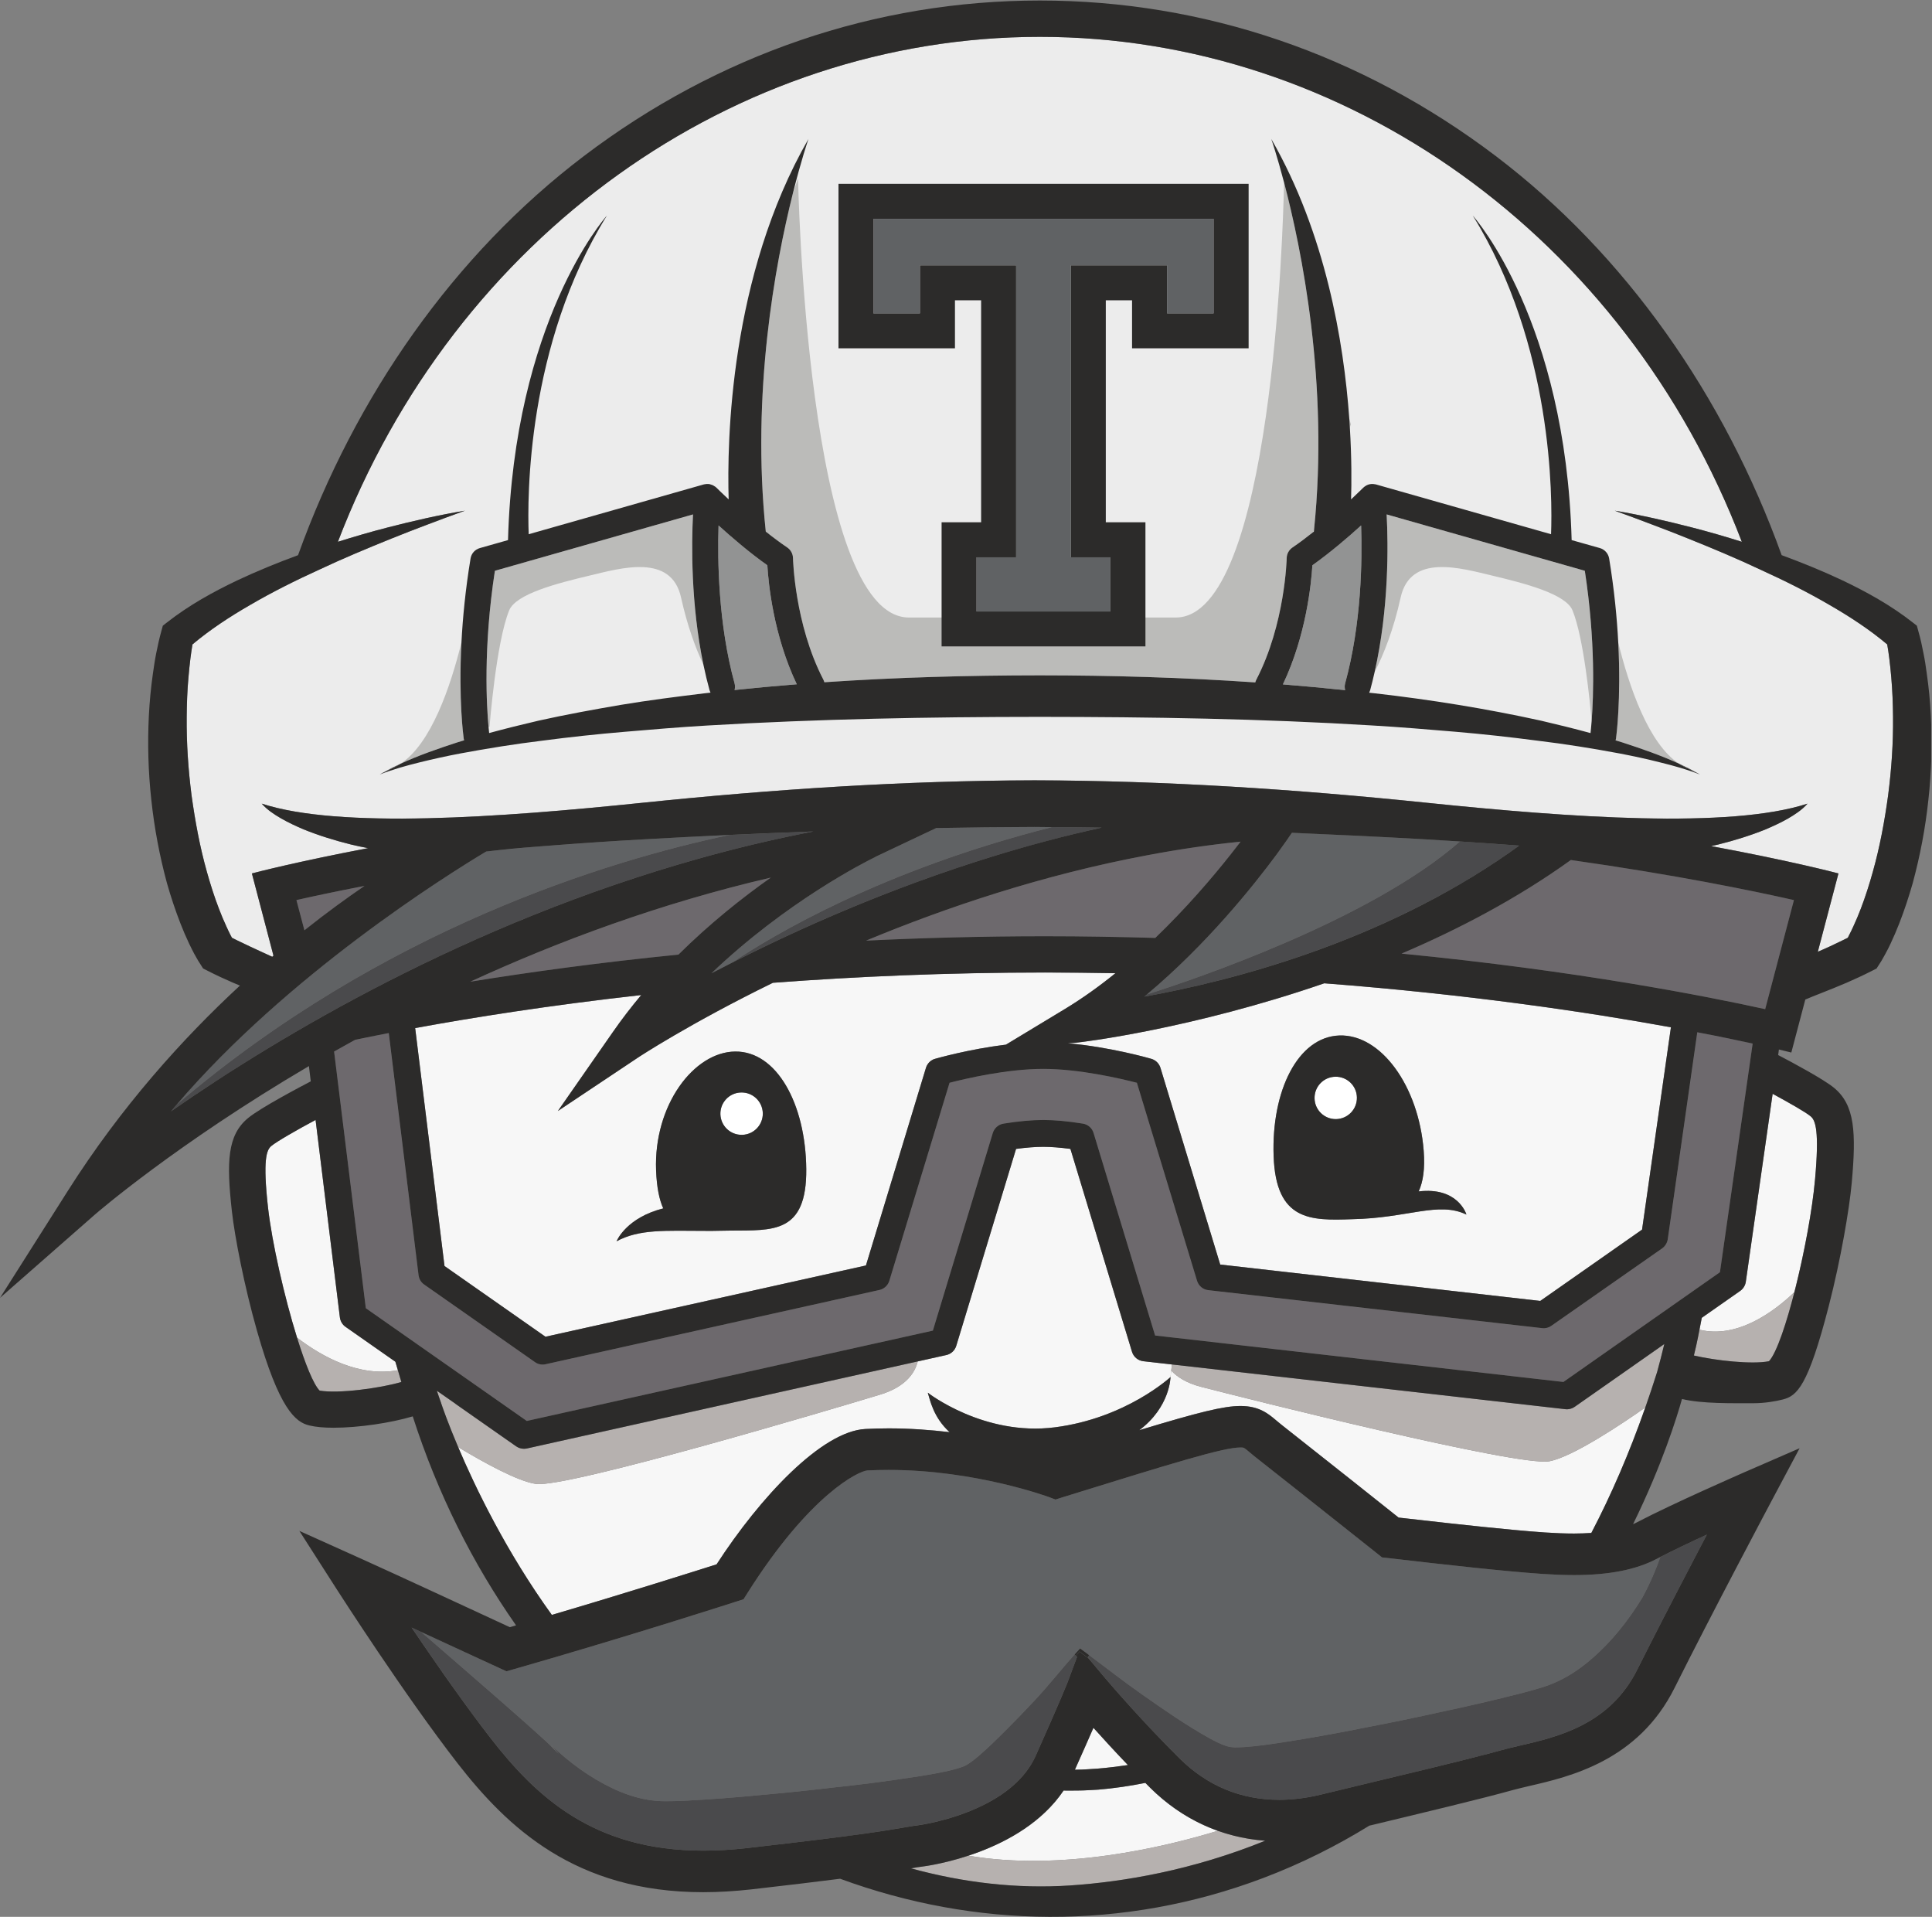 <?xml version="1.0" encoding="UTF-8" standalone="no"?>
<svg
   xmlns:dc="http://purl.org/dc/elements/1.1/"
   xmlns:cc="http://creativecommons.org/ns#"
   xmlns:rdf="http://www.w3.org/1999/02/22-rdf-syntax-ns#"
   xmlns:svg="http://www.w3.org/2000/svg"
   xmlns="http://www.w3.org/2000/svg"
   preserveAspectRatio="xMinYMid"
   viewBox="0 0 308.453 305.96"
   xml:space="preserve"
   id="svg2"
   version="1.1"><rect x="0" y="0" width="308.453" height="305.96" fill="#808080" stroke="none"/><defs
     id="defs6"><clipPath
       id="clipPath20"
       clipPathUnits="userSpaceOnUse"><path
         id="path18"
         d="M 0,0 H 2313 V 2294.65 H 0 Z" /></clipPath></defs><g
     transform="matrix(1.333,0,0,-1.333,0,305.96)"
     id="g10"><g
       transform="scale(0.1)"
       id="g12"><g
         id="g14"><g
           clip-path="url(#clipPath20)"
           id="g16"><path
             id="path22"
             style="fill:#f7f7f7;fill-opacity:1;fill-rule:nonzero;stroke:none"
             d="m 1350.91,181.75 c -12.33,-1.828 -24.65,-3.352 -36.83,-4.309 -7.93,-0.39 -16.25,-1.191 -23.83,-1.191 l -2.83,-0.059 c 9.51,21.207 16.75,37.68 22.19,50.161 11.15,-12.481 25.32,-27.922 41.3,-44.602" /><path
             id="path24"
             style="fill:#f7f7f7;fill-opacity:1;fill-rule:nonzero;stroke:none"
             d="m 1335.96,1129.93 c -19.27,-15.65 -39.57,-30.2 -60.72,-42.99 l -70.52,-42.54 c -44.22,-5.39 -82.6,-16.33 -84.79,-16.99 -1.29,-0.29 -2.51,-0.89 -3.65,-1.57 -3.43,-1.99 -6.05,-5.3 -7.29,-9.22 L 1037.18,780 653.32,694.629 532.383,779.301 497.219,1064.22 c 68.687,12.62 160.508,27.18 270.789,39.56 -11.785,-14.12 -23.262,-28.96 -34.168,-44.57 l -65.656,-94.241 95.625,63.731 c 1.433,1 62.296,41.06 161.894,89.79 99.257,7.43 208.837,12.24 326.067,12.24 28.61,0 56.65,-0.35 84.19,-0.8 z m -597.503,-321 c 27.285,14.75 58.086,12.582 106.34,12.468 5.137,-0.089 10.484,-0.039 16.023,0.114 4.766,0 9.524,0.09 14.571,0.226 49.714,0.5 91.015,-4.187 90.273,73.801 -0.742,78 -35.41,141.091 -85.09,140.601 -49.668,-0.45 -97.754,-64.39 -94.773,-142.339 0.793,-20.301 3.801,-34.973 8.574,-45.5 -43.289,-10.903 -55.273,-37.692 -55.918,-39.371" /><path
             id="path26"
             style="fill:#f7f7f7;fill-opacity:1;fill-rule:nonzero;stroke:none"
             d="m 2001.28,1065.16 -34.57,-242.269 -121.93,-85.379 -383.36,43.566 -71.53,235.542 c -1.63,5.25 -5.69,9.27 -10.95,10.79 -2.36,0.7 -49.82,14.27 -100.12,18.63 l 9.2,0.6 c 7.93,0.59 140.14,16.78 298.04,71.2 174.83,-13.41 317.64,-34.86 415.22,-52.68 z M 1756.34,840.91 c -0.5,1.899 -11.02,33.231 -57.17,27.738 5.3,11.59 7.69,27.243 6,48.731 -6.09,77.84 -51.41,139.711 -101.04,137.971 -49.68,-1.73 -81.46,-66.272 -78.7,-144.37 2.73,-77.941 44.38,-77.39 94.05,-75.609 66.72,1.25 103.35,21.738 136.86,5.539" /><path
             id="path28"
             style="fill:#ffffff;fill-opacity:1;fill-rule:nonzero;stroke:none"
             d="m 1625.18,981.059 c 0.24,-14.02 -10.89,-25.547 -24.91,-25.848 -14.01,-0.25 -25.61,10.949 -25.81,24.918 -0.29,14.012 10.86,25.591 24.87,25.841 14.07,0.31 25.65,-10.892 25.85,-24.911" /><path
             id="path30"
             style="fill:#ffffff;fill-opacity:1;fill-rule:nonzero;stroke:none"
             d="m 913.621,962.398 c 0.356,-13.968 -10.699,-25.66 -24.668,-26.007 -14.07,-0.403 -25.75,10.648 -26.141,24.711 -0.351,13.968 10.684,25.707 24.754,26.007 13.957,0.391 25.664,-10.648 26.055,-24.711" /><path
             id="path32"
             style="fill:#f7f7f7;fill-opacity:1;fill-rule:nonzero;stroke:none"
             d="m 2168.61,958.578 c -5.98,4.953 -26,16.391 -45.51,26.942 l -32.13,-225.192 c -0.66,-4.297 -3.09,-8.308 -6.74,-10.879 l -45.97,-32.16 c -1.09,-5.437 -1.94,-9.98 -2.76,-14.23 45.16,-11.118 89.04,21.461 113.67,44.953 11.38,44.386 21.32,97.047 24.74,134.75 5.24,58.437 0.6,70.968 -5.3,75.816" /><path
             id="path34"
             style="fill:#f7f7f7;fill-opacity:1;fill-rule:nonzero;stroke:none"
             d="m 1458.63,103.02 c -29.83,10.628 -57.17,27.91 -80.96,51.449 -1.99,2.011 -3.87,3.961 -5.86,5.941 -18.42,-3.769 -37.23,-6.488 -56.4,-8.109 -8.07,-0.352 -15.79,-1.051 -24.22,-1.051 l -12.47,-0.102 -4.81,0.102 c -28.5,-42.352 -76.43,-65.609 -113.99,-77.988 111.56,-19.141 234.31,10.137 298.71,29.758" /><path
             id="path36"
             style="fill:#f7f7f7;fill-opacity:1;fill-rule:nonzero;stroke:none"
             d="m 476.555,654.551 c -0.996,3.398 -2.051,6.758 -3.02,10.16 l -59.719,41.801 c -3.75,2.66 -6.132,6.679 -6.726,11.226 L 377.969,954.23 c -21.551,-11.5 -46.457,-25.71 -53.086,-31.261 -5.762,-4.75 -10.156,-16.879 -3.926,-73.231 4.727,-42.347 19.609,-107.437 34.813,-156.207 30.214,-23.121 74.757,-47.5 120.785,-38.98" /><path
             id="path38"
             style="fill:#ffffff;fill-opacity:1;fill-rule:nonzero;stroke:none"
             d="m 631.035,560.82 c -1.183,-0.199 -2.363,-0.351 -3.535,-0.351 h 0.027 c 1.125,0 2.317,0.152 3.508,0.351" /><path
             id="path40"
             style="fill:#ffffff;fill-opacity:1;fill-rule:nonzero;stroke:none"
             d="m 523.215,629.949 c 0.43,-1.281 0.887,-2.508 1.308,-3.781 -0.41,1.242 -0.863,2.48 -1.242,3.73 l -0.066,0.051" /><path
             id="path42"
             style="fill:#f7f7f7;fill-opacity:1;fill-rule:nonzero;stroke:none"
             d="m 1369.35,665.352 c -6.34,0.699 -11.7,5.148 -13.57,11.347 l -73.7,242.852 c -12.37,1.629 -23.33,2.527 -32.59,2.527 -9.3,0 -20.19,-0.898 -32.54,-2.527 L 1145.3,683.68 c -1.69,-5.5 -6.24,-9.75 -11.9,-10.989 l -34.25,-7.621 c -2.9,-12.101 -12.77,-29.859 -44.53,-39.59 -51.26,-15.64 -375.741,-112.359 -412.745,-107.089 -21.613,3.019 -62.715,25.718 -93.113,44.058 -12.168,28.641 -18.899,48.121 -20.442,52.742 v 0.098 l -0.09,-0.098 c 4.297,-12.582 46.641,-134.453 132.668,-253.679 92.227,27.187 171.895,52.527 197.364,60.578 51.883,80 125.793,159.371 178.278,162.09 9.11,0.449 18.48,0.738 27.78,0.738 25.72,0 50.27,-1.84 73.05,-4.539 -19.35,17.57 -23.33,38.109 -26.14,47.23 0,0 67.04,-52.429 152.32,-41.39 85.4,10.929 138.37,60.101 138.37,60.101 l 1.69,15.121 -34.26,3.911" /><path
             id="path44"
             style="fill:#ffffff;fill-opacity:1;fill-rule:nonzero;stroke:none"
             d="m 600.027,576.102 18.235,-12.723 -18.235,12.781 -54.675,38.281 v -0.043 l 54.675,-38.296" /><path
             id="path46"
             style="fill:#f7f7f7;fill-opacity:1;fill-rule:nonzero;stroke:none"
             d="m 1438.67,634.602 c -17.68,4.578 -28.82,11.867 -35.87,19.5 l -0.88,-7.782 c 0,0 -0.3,-35.832 -37.44,-63.609 71.52,21.66 101.1,29 121.34,29 22.29,0 33.32,-9.293 42.99,-17.481 1.83,-1.531 3.66,-3.121 5.85,-4.839 55.01,-43.282 121.13,-95.84 140.44,-111.289 22.39,-2.582 93.45,-10.704 138.17,-14.782 25.76,-2.41 49.08,-4.34 71.92,-4.34 7.32,0 14.25,0.25 20.79,0.7 23.59,45.16 45.3,95.121 64.61,150.218 -26.43,-18.57 -86.7,-59.148 -114.93,-64.398 -36.73,-6.871 -365.2,75.68 -416.99,89.102" /><path
             id="path48"
             style="fill:#ffffff;fill-opacity:1;fill-rule:nonzero;stroke:none"
             d="m 1971.25,611.789 c 2.05,5.891 4.09,11.781 6.07,17.77 -2,-5.969 -4.02,-11.879 -6.07,-17.77" /><path
             id="path50"
             style="fill:#ffffff;fill-opacity:1;fill-rule:nonzero;stroke:none"
             d="m 1877.88,607.789 c -0.98,-0.07 -1.94,-0.051 -2.89,0.07 0.96,-0.121 1.91,-0.14 2.89,-0.07" /><path
             id="path52"
             style="fill:#ececec;fill-opacity:1;fill-rule:nonzero;stroke:none"
             d="m 2265.22,1483.93 c -0.63,7.78 -1.48,15.56 -2.42,23.23 -0.65,5.5 -1.52,11.2 -2.47,16.49 -20.74,17.44 -44.32,32.98 -68.86,47.05 -26.58,15.6 -54.42,29.47 -82.84,42.39 -28.17,13.32 -57.16,25.36 -86.26,37.1 -14.56,5.94 -29.22,11.64 -43.97,17.09 -14.67,5.74 -29.47,11.09 -44.34,16.49 31.16,-5.16 62.05,-12.29 92.72,-20.16 19.95,-5.11 39.76,-10.9 59.46,-17.09 -140.15,366.18 -475.08,604.64 -840.81,604.64 -365.774,0 -700.672,-238.46 -840.723,-604.64 19.656,6.19 39.531,11.98 59.387,17.09 30.64,7.87 61.551,15 92.761,20.16 -14.96,-5.4 -29.726,-10.75 -44.484,-16.49 -14.656,-5.45 -29.312,-11.15 -43.875,-17.09 -29.121,-11.74 -58.058,-23.78 -86.316,-37.1 -28.325,-12.92 -56.157,-26.79 -82.766,-42.39 -24.551,-14.07 -48.086,-29.61 -68.879,-47.05 -0.847,-5.29 -1.746,-10.99 -2.437,-16.49 -0.918,-7.67 -1.77,-15.45 -2.461,-23.23 -1.352,-15.6 -1.887,-31.25 -1.992,-46.95 -0.344,-31.4 1.785,-62.79 5.742,-93.8 4.312,-31.15 10.015,-62.1 18.445,-92.02 4.141,-14.95 8.887,-29.7 14.356,-44.01 2.761,-7.14 5.742,-14.22 8.859,-21.01 1.531,-3.41 3.113,-6.78 4.765,-10 l 2.008,-3.81 c 2.285,-1.14 4.719,-2.37 6.985,-3.47 l 13.918,-6.64 c 7.769,-3.56 18.535,-8.66 27.429,-12.63 l 1.399,1.34 -25.852,98.46 c 5.489,1.48 54.571,14.17 139.16,30.3 -6.789,1.29 -13.671,2.72 -20.449,4.36 -19.258,4.81 -38.269,10.65 -56.711,18.08 -9.121,3.87 -18.125,8.07 -26.687,12.92 -8.574,4.96 -16.992,10.5 -23.535,17.93 92.918,-30.35 284.98,-16.64 455.722,1.04 156.106,16.09 312.671,26.5 469.991,26.84 157.29,-0.34 313.9,-10.75 469.93,-26.84 170.81,-17.68 362.86,-31.39 455.77,-1.04 -6.48,-7.43 -14.96,-12.97 -23.45,-17.93 -8.63,-4.85 -17.65,-9.05 -26.77,-12.92 -18.42,-7.43 -37.38,-13.27 -56.65,-18.08 -2.87,-0.69 -5.75,-1.29 -8.61,-1.93 92.8,-17.19 146.79,-31.2 152.52,-32.73 l -24.71,-93.8 c 5.02,2.18 10.07,4.35 14.91,6.63 l 13.96,6.64 c 2.29,1.1 4.67,2.33 7.04,3.47 l 1.88,3.81 c 1.69,3.22 3.33,6.59 4.84,10 3.14,6.79 6.12,13.87 8.83,21.01 5.44,14.31 10.21,29.06 14.37,44.01 8.46,29.92 14.16,60.87 18.41,92.02 4.03,31.01 6.17,62.4 5.86,93.8 -0.15,15.7 -0.69,31.35 -2.1,46.95" /><path
             id="path54"
             style="fill:#929393;fill-opacity:1;fill-rule:nonzero;stroke:none"
             d="m 1630.24,1666.08 c 1.42,-41.89 0.39,-117.9 -19.13,-189.03 -0.79,-2.72 -0.69,-5.55 0,-8.17 -24.85,2.62 -49.71,4.85 -74.57,6.88 27.87,58.45 33.97,120.7 35.32,142.63 21.43,15.2 42.73,33.48 58.38,47.69" /><path
             id="path56"
             style="fill:#929393;fill-opacity:1;fill-rule:nonzero;stroke:none"
             d="m 919.062,1618.39 c 1.297,-21.93 7.391,-84.03 35.262,-142.48 -24.859,-1.97 -49.715,-4.26 -74.519,-6.88 0.675,2.52 0.722,5.3 0,8.02 -19.485,71.02 -20.52,147.04 -19.18,189.03 15.703,-14.21 36.953,-32.49 58.437,-47.69" /><path
             id="path58"
             style="fill:#bbbbb9;fill-opacity:1;fill-rule:nonzero;stroke:none"
             d="m 2046.61,1362.88 v 0" /><path
             id="path60"
             style="fill:#bbbbb9;fill-opacity:1;fill-rule:nonzero;stroke:none"
             d="m 1935.51,1410.84 -0.51,-2.08 c 2.73,-0.79 5.4,-1.59 8.13,-2.48 22.98,-7.53 45.99,-15.39 67.96,-25.54 -36.67,23.83 -59.94,92.59 -72.9,145.14 3.56,-68.8 -2.34,-112.44 -2.68,-115.04" /><path
             id="path62"
             style="fill:#bbbbb9;fill-opacity:1;fill-rule:nonzero;stroke:none"
             d="m 2042.66,1364.82 c 1.86,-0.92 3.28,-1.62 3.95,-1.94 -0.59,0.28 -1.87,0.91 -3.95,1.94" /><path
             id="path64"
             style="fill:#bbbbb9;fill-opacity:1;fill-rule:nonzero;stroke:none"
             d="m 2034.06,1369.02 c 3.72,-1.82 6.56,-3.2 8.6,-4.2 -2.37,1.16 -5.43,2.65 -8.6,4.2" /><path
             id="path66"
             style="fill:#bbbbb9;fill-opacity:1;fill-rule:nonzero;stroke:none"
             d="m 2034.06,1369.02 -0.53,0.27 v -0.01 l 0.53,-0.26" /><path
             id="path68"
             style="fill:#bbbbb9;fill-opacity:1;fill-rule:nonzero;stroke:none"
             d="m 830.027,1679.3 -237.285,-67.49 c -14.207,-92.29 -9.883,-162.77 -7.586,-187.24 l 1.199,0.73 c 0,0 7.739,100.53 23.489,139.11 8.117,19.81 57.793,32.45 95.664,41.5 37.949,9.02 98.457,27.09 110.215,-26.2 7.246,-32.92 17.226,-60.3 26.797,-80.48 -15.254,73.2 -14.278,144.75 -12.493,180.07" /><path
             id="path70"
             style="fill:#bbbbb9;fill-opacity:1;fill-rule:nonzero;stroke:none"
             d="m 1660.79,1679.3 c 1.94,-36.69 2.84,-112.51 -14.36,-188.64 10.79,20.68 22.77,51.19 31.11,89.05 11.73,53.29 72.24,35.22 110.18,26.2 37.94,-9.05 87.56,-21.69 95.68,-41.5 13.37,-32.66 20.92,-109.66 22.93,-132.56 2.25,29.44 4.75,95.61 -8.18,179.96 l -237.36,67.49" /><path
             id="path72"
             style="fill:#bbbbb9;fill-opacity:1;fill-rule:nonzero;stroke:none"
             d="m 917.18,1658.75 c 8.425,-6.73 17.246,-13.32 25.816,-19.11 4.152,-2.88 6.692,-7.57 6.777,-12.63 0.051,-0.8 1.829,-78.98 36.387,-145.55 0.5,-1 0.852,-2.09 1.195,-3.12 85.925,5.84 172.105,8.21 258.075,8.27 86.03,-0.06 172.15,-2.58 258.03,-8.47 0.35,1.13 0.67,2.23 1.28,3.32 34.51,66.57 36.35,144.75 36.35,145.55 0.09,5.06 2.68,9.75 6.83,12.63 8.29,5.59 16.66,11.95 24.86,18.46 l 1.08,3.06 c 17.97,174.87 -14.99,336.02 -35.93,415.65 -1.11,-54.44 -14.01,-520.97 -129.77,-520.97 -122.86,0 -147.48,0 -147.48,0 h -24.56 c 0,0 -24.57,0 -147.48,0 -122.925,0 -132.82,525.99 -132.82,525.99 l -6.328,-18.68 c -20.969,-83.88 -49.765,-238.04 -32.312,-404.4" /><path
             id="path74"
             style="fill:#bbbbb9;fill-opacity:1;fill-rule:nonzero;stroke:none"
             d="m 1617.95,1787.07 -1.91,7.09 c 0.24,-3.58 0.47,-7.11 0.68,-10.59 l 1.23,3.5" /><path
             id="path76"
             style="fill:#bbbbb9;fill-opacity:1;fill-rule:nonzero;stroke:none"
             d="m 444.148,1362.88 v 0" /><path
             id="path78"
             style="fill:#bbbbb9;fill-opacity:1;fill-rule:nonzero;stroke:none"
             d="m 456.711,1369.02 1.297,0.64 -1.297,-0.64" /><path
             id="path80"
             style="fill:#bbbbb9;fill-opacity:1;fill-rule:nonzero;stroke:none"
             d="m 456.711,1369.02 c -3.188,-1.55 -6.231,-3.04 -8.598,-4.2 2.032,1 4.856,2.38 8.598,4.2" /><path
             id="path82"
             style="fill:#bbbbb9;fill-opacity:1;fill-rule:nonzero;stroke:none"
             d="m 448.113,1364.82 c -2.105,-1.03 -3.355,-1.66 -3.965,-1.94 0.688,0.32 2.082,1.02 3.965,1.94" /><path
             id="path84"
             style="fill:#bbbbb9;fill-opacity:1;fill-rule:nonzero;stroke:none"
             d="m 555.867,1408.8 -0.457,2.04 c -0.383,2.6 -6.301,46.28 -2.734,115.16 -12.981,-52.6 -36.309,-121.47 -73.035,-145.29 21.968,10.18 45.078,18.08 68.093,25.62 2.688,0.84 5.45,1.64 8.133,2.47" /><path
             id="path86"
             style="fill:#b6b1af;fill-opacity:1;fill-rule:nonzero;stroke:none"
             d="m 2099.1,663.82 c -21.96,0 -50.81,3.809 -70.39,8.371 3.2,12.7 4.83,20.797 6.79,30.868 v 0 c 0.1,-0.02 0.2,-0.047 0.3,-0.071 6.17,-1.488 12.31,-2.168 18.39,-2.168 0.01,0 0.01,0 0.01,0 v 0 c 0.01,0 0.02,0 0.03,0 37.69,0.008 72.65,26.149 93.95,46.258 0.04,0.031 0.07,0.063 0.1,0.094 0.04,0.027 0.08,0.066 0.11,0.109 0.03,0.02 0.06,0.047 0.09,0.078 0.02,0.02 0.04,0.039 0.06,0.059 0.03,0.023 0.05,0.043 0.07,0.062 0.08,0.079 0.16,0.149 0.23,0.219 0.02,0.02 0.04,0.039 0.06,0.051 0.01,0.02 0.03,0.031 0.04,0.051 0.02,0.019 0.04,0.039 0.07,0.058 0.05,0.051 0.11,0.102 0.16,0.153 v 0 c -10.23,-39.903 -21.61,-73.121 -30.43,-82.703 -5.28,-1.028 -12.05,-1.489 -19.64,-1.489" /><path
             id="path88"
             style="fill:#b1acab;fill-opacity:1;fill-rule:nonzero;stroke:none"
             d="m 2054.2,700.82 c 0,0 0,0 -0.01,0 0.01,0 0.01,0 0.01,0 v 0 m 0.03,0 c 37.68,0.008 72.65,26.149 93.95,46.258 -21.3,-20.109 -56.26,-46.25 -93.95,-46.258 m -18.43,2.168 c -0.1,0.024 -0.2,0.051 -0.3,0.071 0.1,-0.02 0.2,-0.047 0.3,-0.071 m 112.48,44.184 c 0.04,0.027 0.08,0.066 0.11,0.109 -0.03,-0.043 -0.07,-0.082 -0.11,-0.109 m 0.2,0.187 c 0.02,0.02 0.04,0.039 0.06,0.059 -0.02,-0.02 -0.04,-0.039 -0.06,-0.059 m 0.13,0.121 c 0.08,0.079 0.16,0.149 0.23,0.219 -0.07,-0.07 -0.15,-0.14 -0.23,-0.219 m 0.29,0.27 c 0.01,0.02 0.03,0.031 0.04,0.051 -0.01,-0.02 -0.03,-0.031 -0.04,-0.051 m 0.11,0.109 c 0.05,0.051 0.11,0.102 0.16,0.153 -0.05,-0.051 -0.11,-0.102 -0.16,-0.153" /><path
             id="path90"
             style="fill:#b6b1af;fill-opacity:1;fill-rule:nonzero;stroke:none"
             d="m 1246.97,36.391 c -52,0 -104.36,7.57 -155.81,21.648 5.31,1 9.16,1.641 13.82,2.191 2.27,0.27 25.41,3.301 54.94,13.031 25.57,-4.391 51.7,-6.231 77.61,-6.231 h 0.01 v 0 c 0.01,0 0.02,0 0.03,0 86.02,0 169.27,20.34 219.15,35.41 0.01,0.008 0.01,0.008 0.02,0.008 0.07,0.02 0.15,0.039 0.22,0.071 0.05,0.011 0.11,0.031 0.16,0.039 0.11,0.043 0.22,0.07 0.32,0.101 0.04,0.012 0.08,0.02 0.12,0.039 0.02,0.012 0.04,0.012 0.07,0.02 0.18,0.051 0.35,0.109 0.53,0.16 0.05,0.012 0.1,0.031 0.15,0.043 0.01,0.008 0.03,0.008 0.04,0.019 0.1,0.028 0.19,0.059 0.28,0.079 v 0 c 18.07,-6.418 37.06,-10.45 56.71,-11.891 -87.58,-35.57 -170.07,-49.277 -233.61,-53.59 -11.56,-0.77 -23.15,-1.149 -34.76,-1.149" /><path
             id="path92"
             style="fill:#b1acab;fill-opacity:1;fill-rule:nonzero;stroke:none"
             d="m 1237.54,67.031 h -0.01 0.01 v 0 m 0.03,0 c 86.01,0 169.27,20.34 219.15,35.41 -49.88,-15.07 -133.13,-35.41 -219.15,-35.41 m 219.17,35.418 c 0.07,0.02 0.15,0.039 0.22,0.071 -0.07,-0.032 -0.15,-0.051 -0.22,-0.071 m 0.38,0.11 c 0.11,0.043 0.22,0.07 0.32,0.101 -0.1,-0.031 -0.21,-0.058 -0.32,-0.101 m 0.44,0.14 c 0.02,0.012 0.04,0.012 0.07,0.02 -0.03,-0.008 -0.05,-0.008 -0.07,-0.02 m 0.6,0.18 c 0.05,0.012 0.1,0.031 0.15,0.043 -0.05,-0.012 -0.1,-0.031 -0.15,-0.043 m 0.19,0.062 c 0.1,0.028 0.19,0.059 0.28,0.079 -0.09,-0.02 -0.18,-0.051 -0.28,-0.079" /><path
             id="path94"
             style="fill:#b6b1af;fill-opacity:1;fill-rule:nonzero;stroke:none"
             d="m 399.469,628.988 c -6.379,0 -12.078,0.352 -16.657,1.153 -7.39,7.48 -17.265,32.078 -27.042,63.39 v 0 c 0.054,-0.043 0.109,-0.082 0.16,-0.121 25.984,-19.859 62.504,-40.59 101.445,-40.601 0.008,0 0.02,0 0.027,0 v 0 c 0.004,0 0.004,0 0.008,0 6.274,0 12.61,0.543 18.977,1.711 0.054,0.011 0.109,0.019 0.168,0.031 1.375,-4.711 2.715,-9.442 4.16,-14.11 -19.735,-5.82 -55.891,-11.453 -81.246,-11.453" /><path
             id="path96"
             style="fill:#b1acab;fill-opacity:1;fill-rule:nonzero;stroke:none"
             d="m 457.402,652.809 c -0.007,0 -0.019,0 -0.027,0 0.008,0 0.02,0 0.027,0 v 0 m 0.008,0 c 6.27,0 12.613,0.543 18.977,1.711 -6.367,-1.168 -12.703,-1.711 -18.977,-1.711 M 355.93,693.41 c -0.051,0.039 -0.106,0.078 -0.16,0.121 0.054,-0.043 0.109,-0.082 0.16,-0.121" /><path
             id="path98"
             style="fill:#b6b1af;fill-opacity:1;fill-rule:nonzero;stroke:none"
             d="m 645.402,518.18 h -0.004 c -1.367,0 -2.546,0.07 -3.523,0.211 v 0 c -21.613,3.019 -62.715,25.718 -93.113,44.058 -12.168,28.641 -18.899,48.121 -20.442,52.742 v 0.098 c -1.316,3.551 -2.55,7.242 -3.797,10.879 v 0 c -0.41,1.242 -0.863,2.48 -1.242,3.73 l 22.071,-15.41 v -0.09 l 54.675,-38.296 18.235,-12.723 c 2.761,-1.93 5.984,-2.91 9.218,-2.91 h 0.047 c 0.328,0 0.657,0.011 0.993,0.031 0.835,0.059 1.675,0.18 2.515,0.32 v 0 l 468.115,104.25 c -2.9,-12.101 -12.77,-29.859 -44.53,-39.59 v 0 c -0.06,-0.019 -0.11,-0.039 -0.17,-0.058 -0.03,-0.012 -0.06,-0.024 -0.09,-0.024 -0.02,-0.007 -0.04,-0.019 -0.06,-0.019 -0.09,-0.027 -0.19,-0.059 -0.29,-0.09 -0.09,-0.027 -0.19,-0.059 -0.28,-0.09 -0.02,0 -0.04,-0.008 -0.06,-0.019 -52.75,-16.059 -358.143,-107 -408.268,-107" /><path
             id="path100"
             style="fill:#b6b1af;fill-opacity:1;fill-rule:nonzero;stroke:none"
             d="m 628.52,560.5 c 0.824,0.059 1.668,0.18 2.515,0.32 -0.84,-0.14 -1.68,-0.261 -2.515,-0.32" /><path
             id="path102"
             style="fill:#b6b1af;fill-opacity:1;fill-rule:nonzero;stroke:none"
             d="m 1849.92,545.102 c -56.36,-0.012 -357.81,75.679 -410.31,89.25 -0.16,0.039 -0.32,0.089 -0.48,0.128 -0.02,0 -0.04,0.008 -0.07,0.02 -0.02,0 -0.04,0.012 -0.07,0.012 -0.01,0.008 -0.02,0.008 -0.03,0.008 -0.06,0.019 -0.12,0.031 -0.18,0.05 -0.03,0.008 -0.07,0.02 -0.11,0.032 -17.68,4.578 -28.82,11.867 -35.87,19.5 l 0.81,7.339 471.38,-53.582 v 0 c 0.59,-0.07 1.18,-0.109 1.78,-0.109 v 0 0 0 c 0.01,0 0.01,0 0.02,0 0.31,0 0.61,0.012 0.92,0.031 0.06,0 0.12,0.008 0.17,0.008 2.9,0.211 5.72,1.223 8.15,2.902 l 47.33,33.168 43.74,30.653 16.25,11.398 c -2.68,-11.301 -5.6,-22.5 -8.61,-33.531 -2.44,-7.707 -4.9,-15.289 -7.42,-22.82 v 0 c -2,-5.969 -4.02,-11.879 -6.07,-17.77 v 0 l -0.66,-1.891 v 0 c -26.43,-18.57 -86.7,-59.148 -114.93,-64.398 -1.46,-0.27 -3.39,-0.398 -5.74,-0.398 v 0 m 26.85,62.648 c -0.01,0 -0.02,0 -0.02,0 0,0 0.01,0 0.02,0 v 0 m -1.41,0.07 c -0.12,0.008 -0.25,0.02 -0.37,0.039 0.12,-0.019 0.25,-0.031 0.37,-0.039" /><path
             id="path104"
             style="fill:#b1acab;fill-opacity:1;fill-rule:nonzero;stroke:none"
             d="m 1849.92,545.102 c -56.39,0 -357.81,75.679 -410.31,89.25 52.5,-13.571 353.95,-89.262 410.31,-89.25 v 0 m 0,0 c 2.35,0 4.28,0.128 5.74,0.398 28.23,5.25 88.5,45.828 114.93,64.398 v 0 c -26.43,-18.57 -86.7,-59.148 -114.93,-64.398 -1.46,-0.27 -3.39,-0.398 -5.74,-0.398 m -410.79,89.378 c -0.02,0 -0.04,0.008 -0.07,0.02 0.03,-0.012 0.05,-0.02 0.07,-0.02 m -0.14,0.032 c -0.01,0.008 -0.02,0.008 -0.03,0.008 0.01,0 0.02,0 0.03,-0.008 m -0.21,0.058 c -0.03,0.008 -0.07,0.02 -0.11,0.032 -17.68,4.578 -28.82,11.867 -35.87,19.5 v 0 c 7.05,-7.633 18.19,-14.922 35.87,-19.5 0.04,-0.012 0.08,-0.024 0.11,-0.032" /><path
             id="path106"
             style="fill:#b6b1af;fill-opacity:1;fill-rule:nonzero;stroke:none"
             d="m 1876.77,607.75 v 0 0 0 0 m 0,0 c -0.6,0 -1.19,0.039 -1.78,0.109 v 0 c 0.12,-0.019 0.25,-0.031 0.37,-0.039 0.46,-0.05 0.92,-0.07 1.39,-0.07 0,0 0.01,0 0.02,0 v 0 m 0.02,0 c 0.31,0 0.61,0.012 0.92,0.031 -0.31,-0.019 -0.61,-0.031 -0.92,-0.031" /><path
             id="path108"
             style="fill:#6d696d;fill-opacity:1;fill-rule:nonzero;stroke:none"
             d="m 1485.97,1287.47 c -3.7,-4.81 -7.78,-10.06 -12.13,-15.55 -22.39,-28.28 -53.4,-64.38 -90.13,-99.79 -42.79,1.34 -86.72,2.08 -131.94,2.08 -74.74,0 -146.4,-1.98 -214.45,-5.25 96.19,39.86 211.67,78.84 336.77,102.22 36.51,6.93 73.89,12.48 111.88,16.29" /><path
             id="path110"
             style="fill:#6d696d;fill-opacity:1;fill-rule:nonzero;stroke:none"
             d="m 923.32,1244.43 c -34.367,-24.12 -73.086,-54.87 -110.683,-92.21 -96.219,-9.66 -180.215,-21.29 -249.446,-32.48 106.465,48.92 228,93.99 360.129,124.69" /><path
             id="path112"
             style="fill:#6d696d;fill-opacity:1;fill-rule:nonzero;stroke:none"
             d="m 2099.24,1045.74 -39.19,-273.849 -187.54,-131.411 -489.1,55.622 -73.6,242.476 c -1.74,5.883 -6.73,10.203 -12.82,11.231 -18.12,2.941 -34.12,4.363 -47.5,4.363 -13.41,0 -29.42,-1.422 -47.63,-4.363 -6.01,-1.028 -10.96,-5.348 -12.8,-11.231 L 1117.28,702.012 630.938,593.789 438.191,728.801 400.156,1036.14 c 8.321,4.64 16.746,9.3 25.196,13.96 11.953,2.57 25.371,5.3 40.222,8.12 l 35.805,-290.009 c 0.484,-4.5 3.023,-8.52 6.746,-11.121 l 132.629,-92.918 c 2.664,-1.844 5.934,-2.883 9.141,-2.883 1.191,0 2.332,0.152 3.582,0.402 l 399.853,88.95 c 1.39,0.339 2.71,0.828 4,1.468 3.68,2 6.63,5.371 7.84,9.571 l 72.06,237.058 c 19.3,4.952 68.79,16.552 112.26,16.552 43.39,0 92.87,-11.6 112.23,-16.552 l 72.01,-237.058 c 1.83,-6.141 7.22,-10.602 13.56,-11.328 l 399.92,-45.434 c 3.85,-0.449 7.8,0.594 10.98,2.832 l 132.67,92.75 c 3.58,2.578 6.04,6.602 6.64,10.949 l 35.42,247.811 c 26.59,-5.09 48.82,-9.75 66.32,-13.52" /><path
             id="path114"
             style="fill:#6d696d;fill-opacity:1;fill-rule:nonzero;stroke:none"
             d="m 2148.61,1217.49 -34.43,-130.6 c -70.41,15.55 -225.03,46.01 -435.51,66.52 68.74,29.32 138.77,66.06 202.76,112.07 125.24,-17.68 217.2,-36.69 267.18,-47.99" /><path
             id="path116"
             style="fill:#6d696d;fill-opacity:1;fill-rule:nonzero;stroke:none"
             d="m 355.027,1217.49 9.575,-36.15 c 26.785,21.34 51.304,39.02 72,53.13 -33.719,-6.48 -61.219,-12.37 -81.575,-16.98" /><path
             id="path118"
             style="fill:#606264;fill-opacity:1;fill-rule:nonzero;stroke:none"
             d="m 1819.42,1282.66 -0.34,0.15 c -23.08,1.72 -46.15,3.29 -69.23,4.78 23.08,-1.5 46.15,-3.07 69.23,-4.83 l 0.34,-0.1" /><path
             id="path120"
             style="fill:#606264;fill-opacity:1;fill-rule:nonzero;stroke:none"
             d="m 1650.35,1186.52 c 52.74,23.35 106.42,52.18 157.47,87.83 -51.06,-35.64 -104.74,-64.48 -157.47,-87.83" /><path
             id="path122"
             style="fill:#606264;fill-opacity:1;fill-rule:nonzero;stroke:none"
             d="m 1705.42,1290.34 c -52.71,2.97 -105.39,5.5 -158.14,7.68 -3.02,-4.51 -9.25,-13.57 -18.17,-25.76 -28.26,-38.22 -83.97,-107.91 -155.36,-167.71 53.72,17.03 266.82,88.51 374.77,183.12 -14.36,0.93 -28.72,1.84 -43.1,2.67" /><path
             id="path124"
             style="fill:#606264;fill-opacity:1;fill-rule:nonzero;stroke:none"
             d="m 1105.88,1241.95 c -3.83,-1.39 -7.68,-2.78 -11.47,-4.18 3.79,1.4 7.64,2.79 11.47,4.18" /><path
             id="path126"
             style="fill:#606264;fill-opacity:1;fill-rule:nonzero;stroke:none"
             d="m 1130.25,1250.56 c -4.38,-1.51 -8.75,-3.03 -13.06,-4.55 4.31,1.52 8.68,3.04 13.06,4.55" /><path
             id="path128"
             style="fill:#606264;fill-opacity:1;fill-rule:nonzero;stroke:none"
             d="m 1082.3,1233.25 c -3.31,-1.23 -6.58,-2.48 -9.85,-3.72 3.27,1.24 6.54,2.49 9.85,3.72" /><path
             id="path130"
             style="fill:#606264;fill-opacity:1;fill-rule:nonzero;stroke:none"
             d="m 1059.44,1224.5 c -2.67,-1.05 -5.31,-2.09 -7.97,-3.13 2.66,1.04 5.3,2.08 7.97,3.13" /><path
             id="path132"
             style="fill:#606264;fill-opacity:1;fill-rule:nonzero;stroke:none"
             d="m 1156.12,1259.29 c -5.18,-1.71 -10.36,-3.41 -15.49,-5.15 5.13,1.74 10.31,3.44 15.49,5.15" /><path
             id="path134"
             style="fill:#606264;fill-opacity:1;fill-rule:nonzero;stroke:none"
             d="m 1244.45,1285.78 c -18.72,-5.08 -37.16,-10.36 -55.18,-15.9 18.03,5.54 36.47,10.82 55.18,15.9" /><path
             id="path136"
             style="fill:#606264;fill-opacity:1;fill-rule:nonzero;stroke:none"
             d="m 1189.27,1269.88 c -8.26,-2.54 -16.46,-5.14 -24.59,-7.77 8.13,2.63 16.33,5.23 24.59,7.77" /><path
             id="path138"
             style="fill:#606264;fill-opacity:1;fill-rule:nonzero;stroke:none"
             d="m 1015.73,1206.84 -0.79,-0.33 0.79,0.33" /><path
             id="path140"
             style="fill:#606264;fill-opacity:1;fill-rule:nonzero;stroke:none"
             d="m 1037.24,1215.68 c -1.8,-0.72 -3.55,-1.45 -5.33,-2.17 1.78,0.72 3.53,1.45 5.33,2.17" /><path
             id="path142"
             style="fill:#606264;fill-opacity:1;fill-rule:nonzero;stroke:none"
             d="m 1319.19,1304.25 0.23,0.06 c -26.74,0.35 -53.49,0.64 -80.18,0.74 h -0.05 c -39.32,-0.1 -78.56,-0.6 -117.87,-1.29 l -72.5,-34.36 -1.08,-0.6 c -10.9,-5.3 -106.08,-53.33 -195.689,-139.01 7.844,4.13 16.152,8.41 24.707,12.75 49.012,32.93 179.712,110.9 382.962,162.3 19.83,-0.13 39.66,-0.25 59.47,-0.59" /><path
             id="path144"
             style="fill:#606264;fill-opacity:1;fill-rule:nonzero;stroke:none"
             d="m 873.672,1295.5 c -33.574,-1.55 -67.149,-3.27 -100.692,-5.16 -38.886,-2.18 -77.66,-4.8 -116.398,-7.72 -19.316,-1.48 -38.672,-3.13 -57.832,-5.15 -5.559,-0.54 -10.996,-1.15 -16.445,-1.84 -50.617,-30.26 -244.356,-151.88 -377.469,-311.06 2.293,2.758 4.656,5.489 7.012,8.219 246.422,210.231 516.597,292.071 661.824,322.711" /><path
             id="path146"
             style="fill:#606264;fill-opacity:1;fill-rule:nonzero;stroke:none"
             d="M 811.633,1259.86 C 545.43,1181.11 330.105,1051.65 204.836,964.57 c 125.309,87.08 340.594,216.54 606.797,295.29" /><path
             id="path148"
             style="fill:#606264;fill-opacity:1;fill-rule:nonzero;stroke:none"
             d="m 837.559,1267.32 c 44.265,12.37 89.882,23.27 136.679,32.29 l -0.312,-0.01 c -46.629,-9.06 -92.196,-19.89 -136.367,-32.28" /><path
             id="path150"
             style="fill:#606264;fill-opacity:1;fill-rule:nonzero;stroke:none"
             d="m 1967.29,382.602 -0.08,-0.114 -0.03,-0.039 0.11,0.153" /><path
             id="path152"
             style="fill:#606264;fill-opacity:1;fill-rule:nonzero;stroke:none"
             d="m 2024.81,448.629 c 1.38,0.621 2.73,1.269 4.11,1.891 -1.38,-0.641 -2.73,-1.25 -4.11,-1.891" /><path
             id="path154"
             style="fill:#606264;fill-opacity:1;fill-rule:nonzero;stroke:none"
             d="m 2034.03,452.93 2.51,1.172 -2.51,-1.172" /><path
             id="path156"
             style="fill:#606264;fill-opacity:1;fill-rule:nonzero;stroke:none"
             d="m 2008.68,440.898 c 1.85,0.911 3.73,1.793 5.65,2.711 -1.92,-0.918 -3.8,-1.8 -5.65,-2.711" /><path
             id="path158"
             style="fill:#606264;fill-opacity:1;fill-rule:nonzero;stroke:none"
             d="m 2001.46,437.359 c 1.94,0.961 3.95,1.93 5.97,2.93 -2.04,-1 -4.02,-1.969 -5.97,-2.93" /><path
             id="path160"
             style="fill:#606264;fill-opacity:1;fill-rule:nonzero;stroke:none"
             d="m 1302.9,310.59 1.06,-1.25 c 0.86,-0.641 1.76,-1.328 2.7,-2.031 -1.24,1.113 -2.52,2.171 -3.76,3.281" /><path
             id="path162"
             style="fill:#606264;fill-opacity:1;fill-rule:nonzero;stroke:none"
             d="m 2016.46,444.648 c 1.67,0.801 3.36,1.602 5.04,2.403 -1.69,-0.801 -3.36,-1.602 -5.04,-2.403" /><path
             id="path164"
             style="fill:#606264;fill-opacity:1;fill-rule:nonzero;stroke:none"
             d="m 1988.58,430.879 v 0 l 1.29,0.66 -1.29,-0.66" /><path
             id="path166"
             style="fill:#606264;fill-opacity:1;fill-rule:nonzero;stroke:none"
             d="m 1989.87,431.539 c 1.28,0.66 2.57,1.313 3.91,1.992 -1.35,-0.679 -2.63,-1.332 -3.91,-1.992" /><path
             id="path168"
             style="fill:#606264;fill-opacity:1;fill-rule:nonzero;stroke:none"
             d="m 1993.78,433.531 c 2.29,1.149 4.62,2.309 7.06,3.52 -2.44,-1.211 -4.8,-2.371 -7.06,-3.52" /><path
             id="path170"
             style="fill:#606264;fill-opacity:1;fill-rule:nonzero;stroke:none"
             d="m 1988.58,430.879 c -1.48,-0.77 -3.04,-1.57 -4.45,-2.289 -24.71,-12.988 -57.1,-19.352 -98.94,-19.352 -24.92,0 -49.34,2.09 -76.42,4.551 -54.07,4.941 -145.6,15.723 -146.54,15.871 l -6.99,0.75 -5.54,4.469 c -0.84,0.551 -80.98,64.473 -145.79,115.422 -2.63,2.14 -5.02,4.179 -7.18,5.898 -6.84,5.84 -6.84,5.84 -10.91,5.84 -20.8,0 -81.22,-18.758 -213.53,-59.758 l -8.13,-2.601 -8.03,3.05 c -0.9,0.239 -87.72,32.418 -191.76,32.418 -8.53,0 -17.03,-0.187 -25.3,-0.597 -10.41,-0.539 -68.882,-28.321 -143.726,-146.629 l -4.797,-7.641 -8.621,-2.75 c -1.242,-0.41 -129.992,-41.961 -266.543,-81 l -8.813,-2.5 -8.418,3.891 c -0.886,0.308 -54.207,25.09 -105.027,48.398 3.738,-1.742 7.512,-3.441 11.262,-5.179 C 554.551,297.84 650.625,214.559 661.301,203 c 1.48,-1.66 3.543,-3.691 5.984,-5.969 -2.48,2.789 -4.883,5.68 -7.234,8.59 l -0.09,0.098 0.012,-0.02 -0.012,0.02 c 22.141,-21 46.836,-39.117 73.828,-51.899 13.469,-6.32 27.59,-11.23 41.941,-13.609 7.239,-1.191 14.27,-1.781 21.606,-1.781 7.422,0 15.008,0.242 22.574,0.59 30.024,1.539 60.317,3.851 90.539,6.781 30.164,2.711 60.379,5.738 90.531,9.39 30.11,3.239 60.23,7.028 90.07,11.661 14.97,2.187 29.83,4.648 44.34,7.867 7.13,1.679 14.56,3.562 20.21,6.101 5.14,2.461 11.39,7.418 16.89,12.129 11.23,9.66 22.08,20.403 32.82,31.102 10.76,10.679 21.25,21.679 31.76,32.828 17.67,18.519 32.83,38.191 49.95,57.25 2.19,2.359 4.43,4.883 6.7,7.32 l 0.04,-0.039 0.2,-0.211 c 3.57,-2.578 7.12,-5.179 10.61,-7.91 20.6,-15.367 41.89,-31.988 62.39,-46.348 26.45,-18.589 53.24,-37.211 80.94,-52.711 6.92,-3.839 14.06,-7.46 20.89,-9.699 l 2.32,-0.59 2.53,-0.582 c 1.34,-0.199 3.16,-0.3 4.9,-0.41 3.73,-0.039 7.58,0.11 11.45,0.313 15.64,1.066 31.48,3.359 47.34,5.84 31.69,4.929 63.44,10.628 95.03,16.957 31.64,6.062 63.25,12.543 94.65,19.531 31.58,6.68 63,14.058 94.18,21.922 15.51,4.179 31.02,8.019 44.88,14.66 14.12,6.59 27.24,15.609 39.32,25.957 24.37,20.762 44.87,46.512 61.9,74.531 l -0.04,-0.09 c 10.45,19.391 17.3,36.719 21.33,48.309" /><path
             id="path172"
             style="fill:#606264;fill-opacity:1;fill-rule:nonzero;stroke:none"
             d="m 1397.82,1920.05 h 55.72 v 113.2 H 1046.1 v -113.2 h 55.72 v 57.49 h 115.22 v -349.59 h -47.43 v -64.88 h 160.4 v 64.88 h -47.44 v 349.59 h 115.25 v -57.49" /><path
             id="path174"
             style="fill:#4a4a4c;fill-opacity:1;fill-rule:nonzero;stroke:none"
             d="m 1650.35,1186.52 c -107.23,-47.47 -210.54,-72.17 -279.72,-84.62 69.18,12.42 172.48,37.13 279.72,84.62" /><path
             id="path176"
             style="fill:#4a4a4c;fill-opacity:1;fill-rule:nonzero;stroke:none"
             d="m 1373.75,1104.55 c -1.05,-0.88 -2.07,-1.77 -3.12,-2.65 1.05,0.88 2.07,1.77 3.12,2.65" /><path
             id="path178"
             style="fill:#4a4a4c;fill-opacity:1;fill-rule:nonzero;stroke:none"
             d="m 1748.53,1287.68 -0.01,-0.01 1.33,-0.08 -1.32,0.09" /><path
             id="path180"
             style="fill:#4a4a4c;fill-opacity:1;fill-rule:nonzero;stroke:none"
             d="m 1819.42,1282.66 c -3.86,-2.72 -7.67,-5.59 -11.6,-8.31 3.98,2.72 7.74,5.64 11.6,8.31" /><path
             id="path182"
             style="fill:#4a4a4c;fill-opacity:1;fill-rule:nonzero;stroke:none"
             d="m 1819.42,1282.66 -0.34,0.1 c -23.08,1.76 -46.15,3.33 -69.23,4.83 l -1.33,0.08 c -107.95,-94.61 -321.05,-166.09 -374.77,-183.12 -1.05,-0.88 -2.07,-1.77 -3.12,-2.65 69.18,12.45 172.49,37.15 279.72,84.62 52.73,23.35 106.41,52.19 157.47,87.83 3.93,2.72 7.74,5.59 11.6,8.31" /><path
             id="path184"
             style="fill:#4a4a4c;fill-opacity:1;fill-rule:nonzero;stroke:none"
             d="m 876.672,1142.48 c 39.305,20 85.926,42.1 138.268,64.03 -52.335,-21.92 -98.893,-43.97 -138.182,-63.97 l -0.086,-0.06" /><path
             id="path186"
             style="fill:#4a4a4c;fill-opacity:1;fill-rule:nonzero;stroke:none"
             d="m 1140.63,1254.14 c -3.47,-1.18 -6.92,-2.39 -10.38,-3.58 3.45,1.19 6.91,2.4 10.38,3.58" /><path
             id="path188"
             style="fill:#4a4a4c;fill-opacity:1;fill-rule:nonzero;stroke:none"
             d="m 1319.19,1304.25 c -25.43,-5.6 -50.32,-11.83 -74.74,-18.47 24.49,6.65 49.46,12.89 74.97,18.47 h -0.23" /><path
             id="path190"
             style="fill:#4a4a4c;fill-opacity:1;fill-rule:nonzero;stroke:none"
             d="m 1164.68,1262.11 c -2.88,-0.93 -5.7,-1.88 -8.56,-2.82 2.86,0.94 5.69,1.89 8.56,2.82" /><path
             id="path192"
             style="fill:#4a4a4c;fill-opacity:1;fill-rule:nonzero;stroke:none"
             d="m 1094.41,1237.77 c -4.07,-1.49 -8.1,-3 -12.11,-4.52 4.01,1.52 8.04,3.03 12.11,4.52" /><path
             id="path194"
             style="fill:#4a4a4c;fill-opacity:1;fill-rule:nonzero;stroke:none"
             d="m 1072.45,1229.53 c -4.36,-1.67 -8.71,-3.35 -13.01,-5.03 4.29,1.68 8.65,3.36 13.01,5.03" /><path
             id="path196"
             style="fill:#4a4a4c;fill-opacity:1;fill-rule:nonzero;stroke:none"
             d="m 1051.47,1221.37 c -4.77,-1.9 -9.54,-3.79 -14.23,-5.69 4.69,1.9 9.46,3.79 14.23,5.69" /><path
             id="path198"
             style="fill:#4a4a4c;fill-opacity:1;fill-rule:nonzero;stroke:none"
             d="m 1031.91,1213.51 c -5.44,-2.22 -10.86,-4.45 -16.18,-6.67 5.32,2.22 10.75,4.45 16.18,6.67" /><path
             id="path200"
             style="fill:#4a4a4c;fill-opacity:1;fill-rule:nonzero;stroke:none"
             d="m 1117.19,1246.01 c -3.8,-1.35 -7.54,-2.7 -11.31,-4.06 3.77,1.36 7.51,2.71 11.31,4.06" /><path
             id="path202"
             style="fill:#4a4a4c;fill-opacity:1;fill-rule:nonzero;stroke:none"
             d="m 1259.72,1304.84 c -203.25,-51.4 -333.95,-129.37 -382.962,-162.3 39.289,20 85.847,42.05 138.182,63.97 l 0.79,0.33 c 5.32,2.22 10.74,4.45 16.18,6.67 1.78,0.72 3.53,1.45 5.33,2.17 4.69,1.9 9.46,3.79 14.23,5.69 2.66,1.04 5.3,2.08 7.97,3.13 4.3,1.68 8.65,3.36 13.01,5.03 3.27,1.24 6.54,2.49 9.85,3.72 4.01,1.52 8.04,3.03 12.11,4.52 3.79,1.4 7.64,2.79 11.47,4.18 3.77,1.36 7.51,2.71 11.31,4.06 4.31,1.52 8.68,3.04 13.06,4.55 3.46,1.19 6.91,2.4 10.38,3.58 5.13,1.74 10.31,3.44 15.49,5.15 2.86,0.94 5.68,1.89 8.56,2.82 8.13,2.63 16.33,5.23 24.59,7.77 18.02,5.54 36.46,10.82 55.18,15.9 24.42,6.64 49.31,12.87 74.74,18.47 -19.81,0.34 -39.64,0.46 -59.47,0.59" /><path
             id="path204"
             style="fill:#4a4a4c;fill-opacity:1;fill-rule:nonzero;stroke:none"
             d="m 974.238,1299.66 c -33.496,-1.21 -67.011,-2.61 -100.547,-4.16 h -0.019 c 33.43,1.53 66.855,2.91 100.254,4.1 l 0.312,0.06" /><path
             id="path206"
             style="fill:#4a4a4c;fill-opacity:1;fill-rule:nonzero;stroke:none"
             d="M 873.672,1295.5 C 728.445,1264.86 458.27,1183.02 211.848,972.789 c -2.356,-2.73 -4.719,-5.461 -7.012,-8.219 125.269,87.08 340.594,216.54 606.797,295.29 8.582,2.53 17.234,5.01 25.926,7.46 44.171,12.39 89.738,23.22 136.367,32.28 -33.399,-1.19 -66.824,-2.57 -100.254,-4.1" /><path
             id="path208"
             style="fill:#4a4a4c;fill-opacity:1;fill-rule:nonzero;stroke:none"
             d="m 2000.84,437.051 0.62,0.308 -0.62,-0.308" /><path
             id="path210"
             style="fill:#4a4a4c;fill-opacity:1;fill-rule:nonzero;stroke:none"
             d="m 2034.67,439.25 c 2.2,4.16 4.29,8.211 6.38,12.172 l -0.01,-0.024 c -2.08,-3.918 -4.21,-8.019 -6.37,-12.148" /><path
             id="path212"
             style="fill:#4a4a4c;fill-opacity:1;fill-rule:nonzero;stroke:none"
             d="m 2007.43,440.289 1.25,0.609 -1.25,-0.609" /><path
             id="path214"
             style="fill:#4a4a4c;fill-opacity:1;fill-rule:nonzero;stroke:none"
             d="m 1303.85,309.422 17.36,-20.66 -17.25,20.578 -0.11,0.082" /><path
             id="path216"
             style="fill:#4a4a4c;fill-opacity:1;fill-rule:nonzero;stroke:none"
             d="m 2034.67,439.25 c -13.62,-25.969 -28.91,-55.398 -43.63,-84.031 14.73,28.633 30.01,58.019 43.63,84.031" /><path
             id="path218"
             style="fill:#4a4a4c;fill-opacity:1;fill-rule:nonzero;stroke:none"
             d="m 1820.1,204.98 c -7.95,-1.82 -15.43,-3.558 -22.21,-5.492 6.78,1.934 14.31,3.672 22.21,5.492" /><path
             id="path220"
             style="fill:#4a4a4c;fill-opacity:1;fill-rule:nonzero;stroke:none"
             d="m 1820.1,204.98 c 45.58,10.5 107.97,25.008 140.94,91.2 -33.01,-66.192 -95.36,-80.668 -140.94,-91.2" /><path
             id="path222"
             style="fill:#4a4a4c;fill-opacity:1;fill-rule:nonzero;stroke:none"
             d="m 1967.21,382.488 0.04,0.082 -0.06,-0.101 0.02,0.019" /><path
             id="path224"
             style="fill:#4a4a4c;fill-opacity:1;fill-rule:nonzero;stroke:none"
             d="m 1991.04,355.219 c -10.57,-20.598 -20.86,-40.797 -30,-59.039 9.14,18.218 19.43,38.441 30,59.039" /><path
             id="path226"
             style="fill:#4a4a4c;fill-opacity:1;fill-rule:nonzero;stroke:none"
             d="m 2028.92,450.52 c 1.68,0.8 3.39,1.609 5.11,2.41 -1.72,-0.801 -3.43,-1.61 -5.11,-2.41" /><path
             id="path228"
             style="fill:#4a4a4c;fill-opacity:1;fill-rule:nonzero;stroke:none"
             d="m 1323.19,286.41 c 8.8,-10.351 45.67,-53.14 89.45,-96.57 33.32,-33.012 73.48,-49.692 119.63,-49.692 -46.11,0 -86.31,16.68 -119.63,49.731 -43.78,43.41 -80.65,86.18 -89.45,96.531" /><path
             id="path230"
             style="fill:#4a4a4c;fill-opacity:1;fill-rule:nonzero;stroke:none"
             d="m 2014.33,443.609 2.13,1.039 -2.13,-1.039" /><path
             id="path232"
             style="fill:#4a4a4c;fill-opacity:1;fill-rule:nonzero;stroke:none"
             d="m 2036.54,454.102 c 2.6,1.207 5.22,2.418 7.81,3.589 -2.59,-1.171 -5.21,-2.382 -7.81,-3.589" /><path
             id="path234"
             style="fill:#4a4a4c;fill-opacity:1;fill-rule:nonzero;stroke:none"
             d="m 2021.5,447.051 c 1.12,0.519 2.21,1.051 3.31,1.578 -1.1,-0.527 -2.19,-1.059 -3.31,-1.578" /><path
             id="path236"
             style="fill:#4a4a4c;fill-opacity:1;fill-rule:nonzero;stroke:none"
             d="m 1581.29,146.211 c 15.51,3.75 32.3,7.828 49.53,11.93 51.12,12.211 107.74,25.757 145.35,35.531 -37.61,-9.774 -94.23,-23.301 -145.35,-35.492 -17.23,-4.141 -34.07,-8.16 -49.53,-11.969" /><path
             id="path238"
             style="fill:#4a4a4c;fill-opacity:1;fill-rule:nonzero;stroke:none"
             d="m 2036.54,454.102 -2.51,-1.172 c -1.72,-0.801 -3.43,-1.61 -5.11,-2.41 -1.38,-0.622 -2.73,-1.27 -4.11,-1.891 -1.1,-0.527 -2.19,-1.059 -3.31,-1.578 -1.68,-0.801 -3.37,-1.602 -5.04,-2.403 l -2.13,-1.039 c -1.92,-0.918 -3.8,-1.8 -5.65,-2.711 l -1.25,-0.609 c -2.02,-1 -4.03,-1.969 -5.97,-2.93 l -0.62,-0.308 c -4.33,-2.133 -8.43,-4.199 -12.26,-6.172 -4.02,-11.57 -10.88,-28.918 -21.33,-48.309 l -0.04,-0.082 0.08,0.114 -0.11,-0.153 c -17,-27.91 -37.47,-53.597 -61.79,-74.32 -12.08,-10.348 -25.2,-19.367 -39.32,-25.957 -13.86,-6.641 -29.37,-10.481 -44.88,-14.66 -31.18,-7.864 -62.6,-15.242 -94.18,-21.922 -31.4,-6.988 -63.01,-13.469 -94.65,-19.531 -31.59,-6.348 -63.34,-12.028 -95.03,-16.957 -15.86,-2.481 -31.7,-4.774 -47.34,-5.84 -3.87,-0.223 -7.72,-0.352 -11.45,-0.313 -1.74,0.09 -3.56,0.211 -4.9,0.41 l -2.53,0.582 -2.32,0.59 c -6.83,2.219 -13.97,5.86 -20.89,9.699 -27.7,15.5 -54.49,34.122 -80.94,52.711 -20.5,14.36 -41.79,30.981 -62.39,46.348 l -1.79,-2.539 0.12,-0.141 c 1.28,-1.148 2.57,-2.218 3.85,-3.359 l -0.09,0.059 c -0.94,0.703 -1.84,1.39 -2.7,2.031 l 17.25,-20.578 c 0.05,-0.063 0.71,-0.864 1.98,-2.352 8.8,-10.351 45.67,-53.121 89.45,-96.531 33.32,-33.051 73.52,-49.731 119.63,-49.731 15.75,0 32.3,2.071 49.02,6.063 15.46,3.789 32.3,7.809 49.53,11.969 51.12,12.172 107.74,25.718 145.35,35.492 2.49,0.656 4.93,1.289 7.27,1.906 5.32,1.41 10.14,2.703 14.45,3.891 6.78,1.929 14.26,3.691 22.21,5.492 45.58,10.551 107.93,25.027 140.94,91.219 9.14,18.242 19.43,38.441 30,59.039 14.72,28.633 30.01,58.062 43.63,84.031 2.16,4.129 4.29,8.23 6.37,12.148 l 0.01,0.024 c 1.12,2.109 2.23,4.238 3.3,6.269 -2.59,-1.171 -5.21,-2.382 -7.81,-3.589" /><path
             id="path240"
             style="fill:#4a4a4c;fill-opacity:1;fill-rule:nonzero;stroke:none"
             d="m 493.02,346.352 c 8.914,-13.161 18.691,-27.442 28.835,-42.012 -10.109,14.551 -19.843,28.808 -28.73,41.98 l -0.105,0.032" /><path
             id="path242"
             style="fill:#4a4a4c;fill-opacity:1;fill-rule:nonzero;stroke:none"
             d="m 1290.01,311.328 -0.03,-0.008 h 0.01 l 0.02,0.008" /><path
             id="path244"
             style="fill:#4a4a4c;fill-opacity:1;fill-rule:nonzero;stroke:none"
             d="m 1290.01,311.301 -0.02,0.019 -11.12,-29.89 11.14,29.871" /><path
             id="path246"
             style="fill:#4a4a4c;fill-opacity:1;fill-rule:nonzero;stroke:none"
             d="m 567.156,240.98 c -15.144,20.45 -30.613,42.211 -45.301,63.36 14.668,-21.149 30.137,-42.93 45.301,-63.36" /><path
             id="path248"
             style="fill:#4a4a4c;fill-opacity:1;fill-rule:nonzero;stroke:none"
             d="m 842.305,79.269 c 16.496,0 34.023,0.961 52.043,3.051 -18.008,-2.031 -35.571,-3.051 -52.063,-3.051 h 0.02" /><path
             id="path250"
             style="fill:#4a4a4c;fill-opacity:1;fill-rule:nonzero;stroke:none"
             d="m 587.395,214.281 c -6.583,8.457 -13.391,17.481 -20.239,26.699 6.848,-9.242 13.625,-18.242 20.199,-26.699 54.52,-70.16 123.219,-135.012 254.903,-135.012 h 0.015 c -131.707,0 -200.347,64.852 -254.878,135.012" /><path
             id="path252"
             style="fill:#4a4a4c;fill-opacity:1;fill-rule:nonzero;stroke:none"
             d="m 1176.16,133.059 c 26.1,12.66 51.76,31.679 64.32,59.832 31.7,70.961 38.14,87.859 38.39,88.539 -0.25,-0.621 -6.69,-17.578 -38.39,-88.481 -12.56,-28.168 -38.22,-47.211 -64.32,-59.89" /><path
             id="path254"
             style="fill:#4a4a4c;fill-opacity:1;fill-rule:nonzero;stroke:none"
             d="m 1093.9,108.879 c 1.64,0.223 3.31,0.449 5.08,0.672 0.59,0.058 39.32,5.058 77.18,23.508 -37.86,-18.411 -76.58,-23.399 -77.22,-23.45 -1.76,-0.238 -3.42,-0.488 -5.04,-0.73" /><path
             id="path256"
             style="fill:#4a4a4c;fill-opacity:1;fill-rule:nonzero;stroke:none"
             d="m 917.969,85.019 c 114.541,13.18 145.961,18.73 163.401,21.75 4.52,0.82 8.37,1.492 12.53,2.109 -4.17,-0.598 -8.02,-1.289 -12.53,-2.07 -17.44,-3 -48.86,-8.61 -163.401,-21.79" /><path
             id="path258"
             style="fill:#4a4a4c;fill-opacity:1;fill-rule:nonzero;stroke:none"
             d="m 659.961,205.719 0.09,-0.098 -0.078,0.078 -0.012,0.02" /><path
             id="path260"
             style="fill:#4a4a4c;fill-opacity:1;fill-rule:nonzero;stroke:none"
             d="m 1289.98,311.32 -2.96,2.809 c -17.12,-19.059 -32.28,-38.731 -49.95,-57.25 -10.51,-11.149 -21,-22.149 -31.76,-32.828 -10.74,-10.699 -21.59,-21.461 -32.82,-31.102 -5.5,-4.711 -11.75,-9.668 -16.89,-12.129 -5.65,-2.539 -13.08,-4.422 -20.21,-6.101 -14.51,-3.219 -29.37,-5.68 -44.34,-7.867 -29.84,-4.633 -59.96,-8.442 -90.07,-11.661 -30.152,-3.652 -60.367,-6.679 -90.531,-9.39 -30.222,-2.93 -60.515,-5.242 -90.539,-6.781 -7.566,-0.348 -15.152,-0.59 -22.574,-0.59 -7.336,0 -14.367,0.59 -21.606,1.781 -14.351,2.379 -28.472,7.289 -41.941,13.609 -26.98,12.782 -51.68,30.899 -73.816,51.879 l 0.078,-0.078 c 2.984,-3.672 6.277,-7.133 9.422,-10.641 l -2.188,2.051 c -2.441,2.278 -4.504,4.309 -5.984,5.969 -10.676,11.559 -106.75,94.84 -156.914,138.141 -3.75,1.738 -7.524,3.437 -11.262,5.179 8.887,-13.172 18.621,-27.429 28.73,-41.98 14.688,-21.149 30.157,-42.91 45.301,-63.36 6.848,-9.242 13.656,-18.242 20.239,-26.699 54.531,-70.16 123.171,-135.012 254.89,-135.012 16.492,0 34.055,1.02 52.063,3.051 4.199,0.469 8.281,0.941 12.285,1.41 3.855,0.43 7.652,0.859 11.336,1.289 114.541,13.18 145.961,18.79 163.401,21.79 4.51,0.781 8.36,1.472 12.53,2.07 1.62,0.242 3.28,0.492 5.04,0.73 0.64,0.051 39.36,5.039 77.22,23.45 26.1,12.679 51.76,31.722 64.32,59.89 31.7,70.903 38.14,87.86 38.39,88.481 l 11.12,29.89 h -0.01" /><path
             id="path262"
             style="fill:#2c2b2a;fill-opacity:1;fill-rule:nonzero;stroke:none"
             d="m 1323.19,286.41 c 8.8,-10.351 45.67,-53.14 89.45,-96.57 33.32,-33.012 73.48,-49.692 119.63,-49.692 -46.11,0 -86.31,16.68 -119.63,49.731 -43.78,43.41 -80.65,86.18 -89.45,96.531" /><path
             id="path264"
             style="fill:#2c2b2a;fill-opacity:1;fill-rule:nonzero;stroke:none"
             d="m 567.156,240.98 c -15.144,20.45 -30.613,42.211 -45.301,63.36 14.668,-21.149 30.137,-42.93 45.301,-63.36" /><path
             id="path266"
             style="fill:#2c2b2a;fill-opacity:1;fill-rule:nonzero;stroke:none"
             d="m 1176.16,133.059 c 26.1,12.66 51.76,31.679 64.32,59.832 31.7,70.961 38.14,87.859 38.39,88.539 -0.25,-0.621 -6.69,-17.578 -38.39,-88.481 -12.56,-28.168 -38.22,-47.211 -64.32,-59.89" /><path
             id="path268"
             style="fill:#2c2b2a;fill-opacity:1;fill-rule:nonzero;stroke:none"
             d="m 1302.72,310.75 18.49,-21.988 -18.31,21.828 -0.18,0.16" /><path
             id="path270"
             style="fill:#2c2b2a;fill-opacity:1;fill-rule:nonzero;stroke:none"
             d="m 842.305,79.269 c 16.496,0 34.023,0.961 52.043,3.051 -18.008,-2.031 -35.571,-3.051 -52.063,-3.051 h 0.02" /><path
             id="path272"
             style="fill:#2c2b2a;fill-opacity:1;fill-rule:nonzero;stroke:none"
             d="m 1581.29,146.211 c 15.51,3.75 32.3,7.828 49.53,11.93 54.53,13.031 115.33,27.597 152.62,37.437 -37.29,-9.84 -98.09,-24.406 -152.62,-37.398 -17.23,-4.141 -34.07,-8.16 -49.53,-11.969" /><path
             id="path274"
             style="fill:#2c2b2a;fill-opacity:1;fill-rule:nonzero;stroke:none"
             d="m 906.633,83.731 c 123.827,14.121 156.727,19.942 174.737,23.04 4.52,0.82 8.37,1.492 12.53,2.109 -4.17,-0.598 -8.02,-1.289 -12.53,-2.07 -18.01,-3.098 -50.91,-8.957 -174.737,-23.078" /><path
             id="path276"
             style="fill:#2c2b2a;fill-opacity:1;fill-rule:nonzero;stroke:none"
             d="m 2034.67,439.25 c -13.62,-25.969 -28.91,-55.398 -43.63,-84.031 14.73,28.633 30.01,58.019 43.63,84.031" /><path
             id="path278"
             style="fill:#2c2b2a;fill-opacity:1;fill-rule:nonzero;stroke:none"
             d="m 1290.01,311.328 -0.03,-0.008 h 0.01 l 0.02,0.008" /><path
             id="path280"
             style="fill:#2c2b2a;fill-opacity:1;fill-rule:nonzero;stroke:none"
             d="m 1600.27,955.211 c 14.02,0.301 25.15,11.828 24.91,25.848 -0.2,14.019 -11.78,25.221 -25.85,24.911 -14.01,-0.25 -25.16,-11.829 -24.87,-25.841 0.2,-13.969 11.8,-25.168 25.81,-24.918 z M 1756.34,840.91 c -33.51,16.199 -70.14,-4.289 -136.86,-5.539 -49.67,-1.781 -91.32,-2.332 -94.05,75.609 -2.76,78.098 29.02,142.64 78.7,144.37 49.63,1.74 94.95,-60.131 101.04,-137.971 1.69,-21.488 -0.7,-37.141 -6,-48.731 46.15,5.493 56.67,-25.839 57.17,-27.738" /><path
             id="path282"
             style="fill:#2c2b2a;fill-opacity:1;fill-rule:nonzero;stroke:none"
             d="m 888.953,936.391 c 13.969,0.347 25.024,12.039 24.668,26.007 -0.391,14.063 -12.098,25.102 -26.055,24.711 -14.07,-0.3 -25.105,-12.039 -24.754,-26.007 0.391,-14.063 12.071,-25.114 26.141,-24.711 z m 76.711,-40.852 c 0.742,-77.988 -40.559,-73.301 -90.273,-73.801 -5.047,-0.136 -9.805,-0.226 -14.571,-0.226 -5.539,-0.153 -10.886,-0.203 -16.023,-0.114 -48.254,0.114 -79.055,2.282 -106.34,-12.468 0.645,1.679 12.629,28.468 55.918,39.371 -4.773,10.527 -7.781,25.199 -8.574,45.5 -2.981,77.949 45.105,141.889 94.773,142.339 49.68,0.49 84.348,-62.601 85.09,-140.601" /><path
             id="path284"
             style="fill:#2c2b2a;fill-opacity:1;fill-rule:nonzero;stroke:none"
             d="m 2017.69,1377.02 c 1.14,-0.56 5.17,-2.53 9.92,-4.84 2.19,-1.07 4.14,-2.04 5.92,-2.89 -7.33,4.14 -14.82,7.94 -22.44,11.45 2.04,-1.31 4.12,-2.51 6.22,-3.54 l 0.38,-0.18" /><path
             id="path286"
             style="fill:#2c2b2a;fill-opacity:1;fill-rule:nonzero;stroke:none"
             d="m 473.098,1377.02 0.34,0.18 c 2.109,1.03 4.179,2.21 6.203,3.51 -7.356,-3.41 -14.582,-7.08 -21.633,-11.05 1.535,0.75 3.293,1.61 5.156,2.52 4.734,2.31 8.77,4.28 9.934,4.84" /><path
             id="path288"
             style="fill:#2c2b2a;fill-opacity:1;fill-rule:nonzero;stroke:none"
             d="m 1906.33,1431.85 c -0.53,-6.86 -1.04,-11.74 -1.35,-14.38 -19.6,5.34 -39.4,10.2 -59.32,14.86 -65.62,14.42 -132.02,25.11 -198.78,32.73 -2.29,0.3 -4.65,0.45 -6.99,0.74 0.44,0.99 0.85,2 1.15,2.98 2,7.27 3.74,14.58 5.39,21.88 17.2,76.13 16.3,151.95 14.36,188.64 l 237.36,-67.49 c 12.93,-84.35 10.43,-150.52 8.18,-179.96 z m -295.22,45.2 c -0.79,-2.72 -0.69,-5.55 0,-8.17 -24.85,2.62 -49.71,4.85 -74.57,6.88 27.87,58.45 33.97,120.7 35.32,142.63 21.43,15.2 42.73,33.48 58.38,47.69 1.42,-41.89 0.39,-117.9 -19.13,-189.03 z m -731.305,-8.02 c 0.675,2.52 0.722,5.3 0,8.02 -19.485,71.02 -20.52,147.04 -19.18,189.03 15.703,-14.21 36.953,-32.49 58.437,-47.69 1.297,-21.93 7.391,-84.03 35.262,-142.48 -24.859,-1.97 -49.715,-4.26 -74.519,-6.88 z m -35.86,-3.92 c -33.293,-4.06 -66.621,-8.26 -99.797,-13.77 -33.074,-5.64 -66.168,-11.68 -98.953,-18.96 -19.902,-4.61 -39.609,-9.52 -59.336,-14.86 -0.175,1.57 -0.421,3.96 -0.703,7.05 -2.297,24.47 -6.621,94.95 7.586,187.24 l 237.285,67.49 c -1.785,-35.32 -2.761,-106.87 12.493,-180.07 2.121,-10.15 4.531,-20.34 7.316,-30.45 0.301,-0.98 0.699,-1.99 1.141,-2.88 -2.383,-0.29 -4.668,-0.49 -7.032,-0.79 z m 1189.585,-95.83 c -2.01,0.97 -4.01,1.96 -5.92,2.9 -2.93,1.41 -6.19,3.03 -9.92,4.84 l -0.38,0.18 c -2.1,1.03 -4.18,2.23 -6.22,3.54 -21.97,10.15 -44.98,18.01 -67.96,25.54 -2.73,0.89 -5.4,1.69 -8.13,2.48 l 0.51,2.08 c 0.34,2.6 6.24,46.24 2.68,115.04 -1.52,29.39 -4.76,63.34 -10.91,100.68 -0.99,5.95 -5.35,10.79 -11.09,12.44 l -33.82,9.55 c -7.28,261.79 -115.06,384.8 -118.43,388.61 96.28,-154.96 95.44,-338.74 93.77,-381.58 l -209.75,59.63 -0.49,0.1 -2.68,0.4 -0.78,0.04 c -1.09,0.05 -2.28,-0.04 -3.42,-0.29 l -0.56,-0.15 c -0.93,-0.2 -1.78,-0.5 -2.72,-0.94 l -0.93,-0.45 -2.08,-1.38 -0.5,-0.34 -0.4,-0.41 -0.6,-0.49 c -0.19,-0.21 -5.84,-5.74 -14.61,-14.02 0.61,19.61 0.77,49.63 -1.47,86.29 -0.21,3.48 -0.44,7.01 -0.68,10.59 -6.6,92.1 -28.36,221.47 -93.42,334.72 0.56,-1.63 6.99,-20.42 15.31,-52.07 20.94,-79.63 53.9,-240.78 35.93,-415.65 l -0.23,-2.41 -0.85,-0.65 c -8.2,-6.51 -16.57,-12.87 -24.86,-18.46 -4.15,-2.88 -6.74,-7.57 -6.83,-12.63 0,-0.8 -1.84,-78.98 -36.35,-145.55 -0.61,-1.09 -0.93,-2.19 -1.28,-3.32 -85.88,5.89 -172,8.41 -258.03,8.47 -85.97,-0.06 -172.15,-2.43 -258.075,-8.27 -0.343,1.03 -0.695,2.12 -1.195,3.12 -34.558,66.57 -36.336,144.75 -36.387,145.55 -0.085,5.06 -2.625,9.75 -6.777,12.63 -8.57,5.79 -17.391,12.38 -25.816,19.11 -17.453,166.36 11.343,320.52 32.312,404.4 9.949,39.83 18.164,63.89 18.809,65.73 -94.406,-164.27 -97.664,-362.47 -95.574,-431.6 -8.926,8.28 -14.465,13.81 -14.614,14.02 l -0.652,0.49 -0.344,0.41 -0.547,0.34 -2.09,1.28 -0.984,0.55 -2.566,0.84 -0.598,0.25 c -1.191,0.25 -2.383,0.34 -3.477,0.29 l -0.886,-0.04 -2.571,-0.4 -0.5,-0.1 -209.675,-59.63 c -1.692,42.84 -2.586,226.62 93.691,381.58 -3.367,-3.81 -111.133,-126.82 -118.469,-388.61 L 574.773,1639 c -5.886,-1.65 -10.211,-6.49 -11.179,-12.44 -6.153,-37.29 -9.383,-71.2 -10.918,-100.56 -3.567,-68.88 2.351,-112.56 2.734,-115.16 l 0.457,-2.04 c -2.683,-0.83 -5.445,-1.63 -8.133,-2.47 -23.015,-7.54 -46.125,-15.44 -68.093,-25.62 -2.024,-1.3 -4.094,-2.48 -6.203,-3.51 l -0.34,-0.18 c -3.743,-1.81 -7.004,-3.43 -9.934,-4.84 -1.672,-0.82 -3.43,-1.68 -5.156,-2.52 -1.094,-0.62 -2.207,-1.19 -3.281,-1.82 15.554,6.1 31.652,10.56 47.734,14.52 16.152,4.02 32.402,7.58 48.633,10.65 32.644,6.08 65.383,11.34 98.308,15.35 32.844,4.31 65.825,7.87 98.852,10.64 33.047,2.83 66.023,5.6 99.148,7.53 132.434,7.83 265.198,10.3 398.028,10.35 132.86,-0.1 265.63,-2.18 398.03,-10.3 33.13,-1.93 66.11,-4.69 99.19,-7.48 33.09,-2.82 65.96,-6.43 98.8,-10.74 32.94,-3.96 65.73,-9.21 98.31,-15.31 16.29,-3.11 32.5,-6.58 48.58,-10.69 16.2,-3.96 32.2,-8.42 47.8,-14.52 l -2.61,1.44" /><path
             id="path290"
             style="fill:#2c2b2a;fill-opacity:1;fill-rule:nonzero;stroke:none"
             d="m 458.008,1369.66 v 0 c 1.726,0.84 3.484,1.7 5.156,2.52 -1.863,-0.91 -3.621,-1.77 -5.156,-2.52" /><path
             id="path292"
             style="fill:#2c2b2a;fill-opacity:1;fill-rule:nonzero;stroke:none"
             d="m 473.438,1377.2 -0.34,-0.18 0.34,0.18" /><path
             id="path294"
             style="fill:#2c2b2a;fill-opacity:1;fill-rule:nonzero;stroke:none"
             d="m 473.098,1377.02 c -1.164,-0.56 -5.2,-2.53 -9.934,-4.84 2.93,1.41 6.191,3.03 9.934,4.84" /><path
             id="path296"
             style="fill:#2c2b2a;fill-opacity:1;fill-rule:nonzero;stroke:none"
             d="m 2033.53,1369.28 v 0.01 c -1.78,0.85 -3.73,1.82 -5.92,2.89 1.91,-0.94 3.91,-1.93 5.92,-2.9" /><path
             id="path298"
             style="fill:#2c2b2a;fill-opacity:1;fill-rule:nonzero;stroke:none"
             d="m 2027.61,1372.18 c -4.75,2.31 -8.78,4.28 -9.92,4.84 3.73,-1.81 6.99,-3.43 9.92,-4.84" /><path
             id="path300"
             style="fill:#2c2b2a;fill-opacity:1;fill-rule:nonzero;stroke:none"
             d="m 2017.69,1377.02 -0.38,0.18 0.38,-0.18" /><path
             id="path302"
             style="fill:#2c2b2a;fill-opacity:1;fill-rule:nonzero;stroke:none"
             d="m 1282.57,1977.54 v -349.59 h 47.44 v -64.88 h -160.4 v 64.88 h 47.43 v 349.59 h -115.22 v -57.49 h -55.72 v 113.2 h 407.44 v -113.2 h -55.72 v 57.49 z m 212.92,-99.34 v 196.95 H 1004.26 V 1878.2 h 139.5 v 57.49 h 31.34 V 1669.9 h -47.34 v -148.63 h 244.15 v 148.63 h -47.49 v 265.79 h 31.46 v -57.49 h 139.61" /><path
             id="path304"
             style="fill:#2c2b2a;fill-opacity:1;fill-rule:nonzero;stroke:none"
             d="m 1302.9,310.59 v 0.019 l -0.18,0.141 0.18,-0.16" /><path
             id="path306"
             style="fill:#2c2b2a;fill-opacity:1;fill-rule:nonzero;stroke:none"
             d="m 1292.88,317.719 c 0,0 4.12,-3.098 10.97,-8.297 l -1.13,1.328 1.85,2.539 c -3.49,2.731 -7.04,5.332 -10.61,7.871 l -0.2,0.192 -0.04,0.097 c -2.27,-2.437 -4.51,-4.961 -6.7,-7.32 l 1.8,-1.699 c 2.58,3.398 4.06,5.289 4.06,5.289" /><path
             id="path308"
             style="fill:#2c2b2a;fill-opacity:1;fill-rule:nonzero;stroke:none"
             d="m 1302.9,310.609 -0.12,0.141 1.79,2.539 -1.85,-2.539 0.18,-0.141" /><path
             id="path310"
             style="fill:#2c2b2a;fill-opacity:1;fill-rule:nonzero;stroke:none"
             d="m 2261.46,1343.18 c -4.25,-31.19 -10,-62.1 -18.41,-92.02 -4.16,-14.95 -8.87,-29.75 -14.32,-43.97 -2.76,-7.23 -5.74,-14.26 -8.88,-21.05 -1.56,-3.41 -3.15,-6.78 -4.84,-10 l -1.88,-3.76 c -2.37,-1.19 -4.75,-2.42 -7.04,-3.47 l -13.96,-6.69 c -4.9,-2.28 -9.89,-4.41 -14.91,-6.63 l 24.71,93.8 c -5.73,1.53 -59.72,15.54 -152.52,32.73 2.91,0.59 5.8,1.28 8.61,1.93 19.27,4.77 38.23,10.65 56.65,18.08 9.12,3.92 18.24,8.07 26.77,12.97 8.49,4.91 16.97,10.45 23.45,17.88 -92.91,-30.4 -284.96,-16.64 -455.77,0.99 -156.03,16.14 -312.64,26.55 -469.99,26.94 -157.31,-0.39 -313.732,-10.8 -469.931,-26.94 -170.742,-17.63 -362.804,-31.39 -455.722,-0.99 6.543,-7.43 14.961,-12.97 23.535,-17.88 8.562,-4.9 17.566,-9.05 26.687,-12.97 18.391,-7.43 37.453,-13.31 56.66,-18.08 6.789,-1.64 13.711,-3.12 20.547,-4.36 -84.636,-16.13 -133.718,-28.82 -139.207,-30.3 l 25.852,-98.46 -1.446,-1.34 c -8.847,3.97 -19.562,9.07 -27.382,12.63 l -13.965,6.69 c -2.219,1.05 -4.653,2.28 -6.985,3.47 l -1.961,3.76 c -1.652,3.22 -3.234,6.59 -4.765,10 -3.117,6.79 -6.145,13.82 -8.813,21.05 -5.515,14.22 -10.164,29.02 -14.402,43.97 -8.43,29.92 -14.133,60.83 -18.445,92.02 -3.957,31.05 -6.086,62.45 -5.793,93.8 0.156,15.7 0.691,31.35 2.136,46.95 0.598,7.84 1.497,15.5 2.368,23.23 0.691,5.45 1.543,11.2 2.437,16.49 20.793,17.49 44.328,32.98 68.879,47.15 26.563,15.5 54.395,29.37 82.766,42.29 28.258,13.32 57.195,25.41 86.265,37.14 14.614,5.84 29.27,11.6 43.926,17.09 14.758,5.64 29.57,11.05 44.484,16.45 -31.21,-5.16 -62.121,-12.29 -92.761,-20.16 -19.856,-5.11 -39.731,-10.9 -59.387,-17.09 140.051,366.18 474.949,604.64 840.723,604.64 365.73,0 700.66,-238.46 840.76,-604.64 -19.65,6.19 -39.56,11.98 -59.47,17.09 -30.61,7.87 -61.5,15 -92.71,20.16 14.86,-5.4 29.72,-10.81 44.39,-16.45 14.75,-5.49 29.41,-11.25 43.97,-17.09 29.1,-11.73 58.09,-23.82 86.26,-37.14 28.42,-12.92 56.26,-26.79 82.84,-42.29 24.54,-14.17 48.12,-29.66 68.86,-47.15 0.91,-5.29 1.82,-11.04 2.47,-16.49 0.94,-7.73 1.79,-15.39 2.42,-23.23 1.35,-15.6 1.95,-31.25 2.1,-46.95 0.31,-31.35 -1.83,-62.75 -5.86,-93.8 z m -147.28,-256.29 c -70.41,15.51 -225.03,46.01 -435.51,66.52 68.74,29.32 138.77,66.06 202.76,112.07 125.24,-17.73 217.26,-36.69 267.18,-47.99 z m 54.43,-128.312 c 5.9,-4.797 10.54,-17.379 5.25,-75.816 -6.38,-71.602 -36.51,-197.25 -55.12,-217.453 -20.55,-4.02 -63.68,0.742 -89.93,6.832 4.45,18.019 5.79,26.738 9.4,45.148 l 46.02,32.211 c 3.65,2.57 6.08,6.531 6.74,10.891 l 32.13,225.129 c 19.51,-10.602 39.58,-21.942 45.51,-26.942 z m -296.1,-318.098 -489.04,55.622 -73.66,242.418 c -1.74,5.941 -6.73,10.308 -12.82,11.289 -18.12,2.941 -34.12,4.363 -47.44,4.363 -13.52,0 -29.42,-1.422 -47.64,-4.363 -6.06,-0.981 -11.01,-5.348 -12.85,-11.289 L 1117.31,701.969 630.938,593.789 438.145,728.801 400.156,1036.14 c 8.321,4.64 16.692,9.3 25.149,14.01 12,2.52 25.418,5.25 40.332,8.11 l 35.691,-289.998 c 0.586,-4.492 3.02,-8.614 6.797,-11.172 l 132.629,-92.871 c 2.664,-1.938 5.934,-2.93 9.141,-2.93 1.191,0 2.285,0.152 3.523,0.402 l 399.912,88.95 c 1.44,0.339 2.76,0.769 3.96,1.468 3.77,2 6.63,5.422 7.88,9.52 l 72.11,237.109 c 19.2,4.952 68.74,16.602 112.27,16.602 43.33,0 92.86,-11.65 112.12,-16.602 l 72.06,-237.109 c 1.83,-6.09 7.17,-10.551 13.56,-11.238 l 399.97,-45.473 c 3.8,-0.449 7.81,0.594 10.88,2.832 l 132.72,92.75 c 3.58,2.578 6,6.602 6.64,10.949 l 35.36,247.761 c 26.65,-5.04 48.88,-9.76 66.33,-13.52 L 2060,771.891 Z m 112.23,11.86 c -4.54,-14.512 -9.3,-28.59 -14.14,-42.43 -19.31,-55.09 -41.04,-105.07 -64.66,-150.23 -6.5,-0.391 -13.43,-0.7 -20.75,-0.7 -22.84,0 -46.16,1.989 -71.92,4.34 -44.76,4.078 -115.78,12.2 -138.17,14.782 -19.36,15.449 -85.48,67.949 -140.44,111.289 -2.14,1.668 -3.97,3.308 -5.85,4.808 -9.67,8.219 -20.66,17.512 -42.99,17.512 -20.24,0 -49.82,-7.383 -121.34,-29 37.14,27.769 37.44,63.66 37.44,63.66 0,0 -52.97,-49.223 -138.37,-60.211 -85.33,-10.941 -152.32,41.449 -152.32,41.449 2.81,-9.121 6.79,-29.718 26.14,-47.23 -22.78,2.652 -47.33,4.539 -73,4.539 -9.35,0 -18.76,-0.289 -27.83,-0.738 C 984.055,581.461 910.145,502.09 858.262,422.09 832.793,414.039 753.066,388.699 660.957,361.57 606.543,436.91 569.641,513.262 548.762,562.449 536.594,591.09 529.863,610.57 528.32,615.191 v 0.098 c -1.679,4.789 -3.515,9.691 -5.058,14.66 l 22.09,-15.41 v -0.141 l 54.675,-38.296 18.235,-12.723 c 2.761,-1.93 6.035,-2.91 9.265,-2.91 1.125,0 2.317,0.152 3.508,0.351 l 468.125,104.27 34.3,7.648 c 5.65,1.242 10.15,5.442 11.84,10.942 l 71.65,235.871 c 12.35,1.629 23.24,2.48 32.6,2.48 9.14,0 20.16,-0.851 32.48,-2.48 l 73.75,-242.852 c 1.87,-6.25 7.23,-10.648 13.57,-11.39 l 27.35,-3.09 6.96,-0.778 471.33,-53.582 c 3.86,-0.449 7.81,0.602 10.98,2.832 l 47.39,33.168 43.74,30.653 16.25,11.386 c -2.68,-11.289 -5.6,-22.488 -8.61,-33.558 z m -0.61,-223.75 c 1.43,0.719 2.96,1.519 4.45,2.289 15.64,8.043 36.08,17.812 55.77,26.812 -1.07,-2.031 -2.18,-4.16 -3.3,-6.269 -2.09,-3.961 -4.18,-8.012 -6.38,-12.172 -13.62,-26.012 -28.9,-55.398 -43.63,-84.031 -10.57,-20.598 -20.86,-40.821 -30,-59.039 -32.97,-66.192 -95.36,-80.7 -140.94,-91.2 -7.9,-1.82 -15.43,-3.558 -22.21,-5.492 -4.31,-1.207 -9.13,-2.5 -14.45,-3.91 -37.29,-9.84 -98.09,-24.406 -152.62,-37.437 -17.23,-4.102 -34.02,-8.18 -49.53,-11.93 -16.72,-3.992 -33.27,-6.063 -49.02,-6.063 -46.15,0 -86.31,16.68 -119.63,49.692 -43.78,43.43 -80.65,86.219 -89.45,96.57 -1.27,1.488 -1.93,2.289 -1.98,2.352 l -17.36,20.66 c -6.85,5.199 -10.97,8.297 -10.97,8.297 0,0 -1.48,-1.891 -4.06,-5.289 l -1.8,1.699 2.96,-2.809 0.03,0.008 -0.02,-0.008 0.02,-0.019 -11.14,-29.871 c -0.25,-0.68 -6.69,-17.578 -38.39,-88.539 -12.56,-28.153 -38.22,-47.172 -64.32,-59.832 -37.86,-18.45 -76.59,-23.45 -77.18,-23.508 -1.77,-0.223 -3.44,-0.449 -5.08,-0.672 -4.16,-0.617 -8.01,-1.289 -12.53,-2.109 -18.01,-3.098 -50.91,-8.918 -174.737,-23.04 -4.004,-0.469 -8.086,-0.941 -12.285,-1.41 -18.02,-2.09 -35.547,-3.051 -52.043,-3.051 h -0.047 c -131.684,0 -200.383,64.852 -254.903,135.012 -6.574,8.457 -13.351,17.481 -20.199,26.699 -15.164,20.43 -30.633,42.211 -45.301,63.36 -10.144,14.57 -19.921,28.851 -28.835,42.012 l 0.105,-0.032 c 3.738,-1.742 7.512,-3.441 11.262,-5.179 47.136,-21.661 92.949,-42.95 93.765,-43.219 l 8.418,-3.891 8.813,2.5 c 136.551,39.039 265.301,80.59 266.543,81 l 8.621,2.75 4.797,7.641 c 74.844,118.308 133.316,146.09 143.726,146.629 8.27,0.41 16.77,0.597 25.3,0.597 104.04,0 190.86,-32.179 191.76,-32.418 l 8.03,-3.05 8.13,2.601 c 132.31,41 192.73,59.758 213.53,59.758 4.07,0 4.07,0 10.91,-5.84 2.16,-1.719 4.55,-3.758 7.18,-5.898 64.81,-50.949 144.95,-114.871 145.79,-115.422 l 5.54,-4.469 6.99,-0.75 c 0.94,-0.148 92.47,-10.93 146.54,-15.871 27.08,-2.461 51.5,-4.551 76.42,-4.551 41.84,0 74.23,6.364 98.94,19.352 z M 1281.73,37.59 c -63.34,-4.25 -127.63,3.231 -190.57,20.449 5.31,1 9.11,1.641 13.76,2.191 5.22,0.648 118.13,15.391 168.93,91.019 l 4.82,-0.102 12.52,0.102 c 8.43,0 16.1,0.699 24.16,1.051 19.23,1.621 37.99,4.398 56.46,8.109 1.99,-1.98 3.87,-3.93 5.86,-5.941 38.22,-37.828 85.56,-59.528 137.67,-63.34 -87.58,-35.508 -170.07,-49.277 -233.61,-53.539 z m 69.18,144.16 c -12.37,-1.77 -24.65,-3.352 -36.83,-4.309 -7.93,-0.39 -16.25,-1.25 -23.83,-1.25 h -2.83 c 9.51,21.207 16.75,37.68 22.19,50.161 11.21,-12.481 25.32,-27.922 41.3,-44.602 z M 382.812,630.141 c -7.39,7.48 -17.265,32.078 -27.042,63.39 -15.204,48.77 -30.086,113.86 -34.813,156.207 -6.23,56.352 -1.836,68.481 3.926,73.231 6.633,5.551 31.535,19.761 53.086,31.261 L 407.09,717.738 c 0.598,-4.547 2.976,-8.566 6.726,-11.226 l 59.719,-41.801 c 0.969,-3.402 2.024,-6.762 3.02,-10.16 1.375,-4.711 2.715,-9.442 4.16,-14.11 -24.699,-7.293 -75.117,-14.273 -97.903,-10.3 z m 806.458,639.739 c -125.34,-38.57 -233.633,-87.25 -312.598,-127.4 -8.527,-4.32 -16.809,-8.58 -24.621,-12.69 89.609,85.68 184.789,133.71 195.739,139.01 l 0.97,0.6 72.56,34.36 c 39.31,0.74 78.6,1.19 117.81,1.29 h 0.06 c 6.84,-0.03 13.68,-0.16 20.53,-0.21 19.9,-0.13 39.8,-0.25 59.7,-0.59 -44.97,-9.84 -88.56,-21.59 -130.15,-34.37 z m 284.57,2.08 c -22.34,-28.27 -53.4,-64.42 -90.13,-99.78 -42.79,1.24 -86.72,2.03 -131.94,2.03 -74.74,0 -146.35,-1.98 -214.45,-5.25 96.14,39.91 211.67,78.79 336.77,102.22 36.51,6.93 73.89,12.48 111.83,16.29 -3.65,-4.81 -7.73,-10.06 -12.08,-15.51 z M 1370.63,1101.9 c 1.05,0.88 2.07,1.77 3.12,2.65 71.39,59.85 127.09,129.49 155.36,167.71 8.92,12.24 15.15,21.25 18.21,25.81 52.71,-2.23 105.39,-4.76 158.1,-7.73 14.39,-0.81 28.75,-1.73 43.11,-2.66 23.5,-1.52 47.02,-3.13 70.55,-4.92 l 0.34,-0.1 c -3.86,-2.67 -7.62,-5.59 -11.6,-8.31 -154.91,-108.11 -333.98,-153.92 -437.19,-172.45 z m -82.61,-55.21 c 7.97,0.54 140.14,16.73 298.04,71.15 174.87,-13.41 317.64,-34.86 415.22,-52.68 l -34.57,-242.269 -121.93,-85.379 -383.32,43.566 -71.57,235.542 c -1.63,5.25 -5.69,9.27 -10.95,10.79 -2.36,0.75 -49.82,14.27 -100.12,18.63 z m -724.829,73.05 c 106.465,48.97 228,93.99 360.032,124.69 -34.219,-24.12 -72.989,-54.87 -110.633,-92.21 -96.223,-9.62 -180.117,-21.29 -249.399,-32.48 z m 204.817,-15.96 c -11.824,-14.06 -23.313,-28.91 -34.168,-44.62 l -65.656,-94.242 95.625,63.782 c 1.433,1 62.351,41.06 161.894,89.74 99.297,7.48 208.837,12.34 326.067,12.34 28.61,0 56.55,-0.4 84.19,-0.85 -19.27,-15.6 -39.57,-30.2 -60.72,-42.99 l -70.42,-42.59 c -44.28,-5.34 -82.7,-16.34 -84.89,-16.94 -1.35,-0.29 -2.51,-0.83 -3.65,-1.57 -3.43,-1.99 -6.05,-5.3 -7.24,-9.22 l -71.91,-236.671 -383.81,-85.32 -120.937,84.672 -35.117,284.919 c 68.593,12.62 160.507,27.24 270.742,39.56 z m -412.981,113.71 c 20.356,4.61 47.856,10.5 81.575,16.98 -20.696,-14.11 -45.215,-31.79 -72,-53.13 z M 204.836,964.57 c 2.293,2.758 4.656,5.489 7.012,8.219 132.832,155.071 320.82,273.111 370.457,302.841 5.488,0.69 10.886,1.3 16.394,1.84 19.211,2.08 38.528,3.67 57.883,5.09 38.789,2.98 77.512,5.66 116.445,7.78 33.535,1.89 67.09,3.61 100.664,5.16 33.536,1.55 67.051,2.95 100.547,4.16 -46.75,-9.07 -92.414,-19.92 -136.679,-32.34 C 559.414,1189.51 334.133,1054.45 204.836,964.57 Z m 2107.744,473.8 c -0.8,16.84 -2.47,33.67 -4.86,50.32 -1.08,8.42 -2.38,16.84 -4.12,25.1 -1.62,8.53 -3.3,16.46 -5.98,25.71 l -1.77,6.54 -4.67,3.66 c -26.54,20.85 -55.17,36.6 -84.24,50.52 -24.01,11.34 -48.39,21.2 -73.04,30.3 -68.75,190.78 -186.92,359.94 -342.28,477.81 -160.6,121.83 -349.48,186.32 -546.19,186.32 -196.72,0 -385.594,-64.49 -546.2,-186.32 -155.363,-117.87 -273.539,-287.03 -342.265,-477.85 -24.602,-9.06 -49.027,-18.96 -72.988,-30.26 -29.122,-13.92 -57.747,-29.67 -84.289,-50.52 l -4.668,-3.66 -1.79,-6.54 c -2.566,-9.25 -4.246,-17.18 -5.984,-25.71 -1.672,-8.26 -2.922,-16.68 -4.109,-25.1 -2.383,-16.65 -3.965,-33.48 -4.848,-50.32 -1.687,-33.72 -0.738,-67.5 2.961,-101.03 3.574,-33.48 9.812,-66.66 18.711,-99.55 4.668,-16.33 9.973,-32.48 16.262,-48.53 3.125,-8.02 6.531,-15.99 10.308,-23.96 1.86,-3.97 3.899,-7.84 5.981,-11.89 l 3.316,-5.89 c 1.289,-2.18 2.133,-3.77 4.074,-6.64 l 3.352,-5.3 5.367,-2.72 c 5.688,-2.93 10.395,-5.15 15.527,-7.59 l 15.012,-6.73 c 2.781,-1.14 5.391,-2.27 8.235,-3.42 C 219.199,1052.08 145.145,970.172 81.008,868.941 L 0,741.18 113.711,840.961 c 1.934,1.687 97.266,84.238 256.277,177.749 l 2.231,-18.28 c -10.403,-5.41 -60.403,-31.649 -75.266,-44.078 -24.629,-20.461 -25.82,-52.204 -19.226,-111.422 3.378,-30.36 14.753,-89.289 30.105,-143.309 26.445,-92.973 45.828,-109.43 62.852,-113.269 7.675,-1.84 17.586,-2.692 28.73,-2.692 30.457,0 69.473,5.942 94.934,13.621 29.863,-92.859 72.156,-176.691 123.718,-250.25 -2.492,-0.679 -4.953,-1.48 -7.441,-2.191 -31.008,14.379 -139.453,64.621 -175.906,81.012 l -76.164,34.277 45.05,-70.348 c 3.282,-5.07 81.036,-126.32 144.532,-208.051 59.375,-76.21 140.691,-154.218 294.121,-154.218 18.465,0 37.793,1.188 57.691,3.379 45.754,5.25 80.129,9.371 106.271,12.73 161.07,-59.18 338.65,-62.812 507.19,1.039 46.12,17.52 88.15,38.77 126.73,62.59 l 2.28,0.488 c 62.7,15.121 133.77,32.051 168.88,41.922 5.64,1.52 12.67,3.199 20.01,4.942 48.92,11.25 130.68,30.207 174.28,117.429 43.92,87.989 115.56,222.797 116.31,224.188 l 33.5,62.89 -65.28,-28.379 c -3.48,-1.582 -86.18,-37.601 -129.16,-60.121 -1.54,-0.859 -3.26,-1.597 -5.01,-2.418 34.87,71.149 52.46,128.047 58.59,149.887 24.06,-5.789 59.72,-5.039 85.96,-5.039 12.9,0 26.17,2.231 34.77,4.449 17.05,4.321 30.23,15.653 54.99,111.582 14.42,55.758 24.75,116.489 27.58,147.692 5.49,60.75 3.71,93.289 -21.09,113.84 -12.35,10.198 -48.59,29.718 -67.02,39.328 l 0.9,6.64 c 9.41,-2.24 14.46,-3.52 14.86,-3.63 l 16.74,63.45 c 5.89,2.52 12.13,5.05 19.21,7.78 10.09,4.01 20.21,8.01 30.32,12.37 l 14.93,6.73 c 5.21,2.44 9.87,4.66 15.57,7.59 l 5.33,2.72 3.38,5.3 c 1.89,2.87 2.89,4.46 4.06,6.64 l 3.27,5.89 c 2.24,4.05 4.2,7.92 6.04,11.89 3.78,7.97 7.13,15.94 10.31,23.96 6.28,16.05 11.58,32.2 16.24,48.53 8.87,32.89 15.2,66.07 18.73,99.55 3.8,33.53 4.64,67.31 2.96,101.03" /></g></g></g></g></svg>
